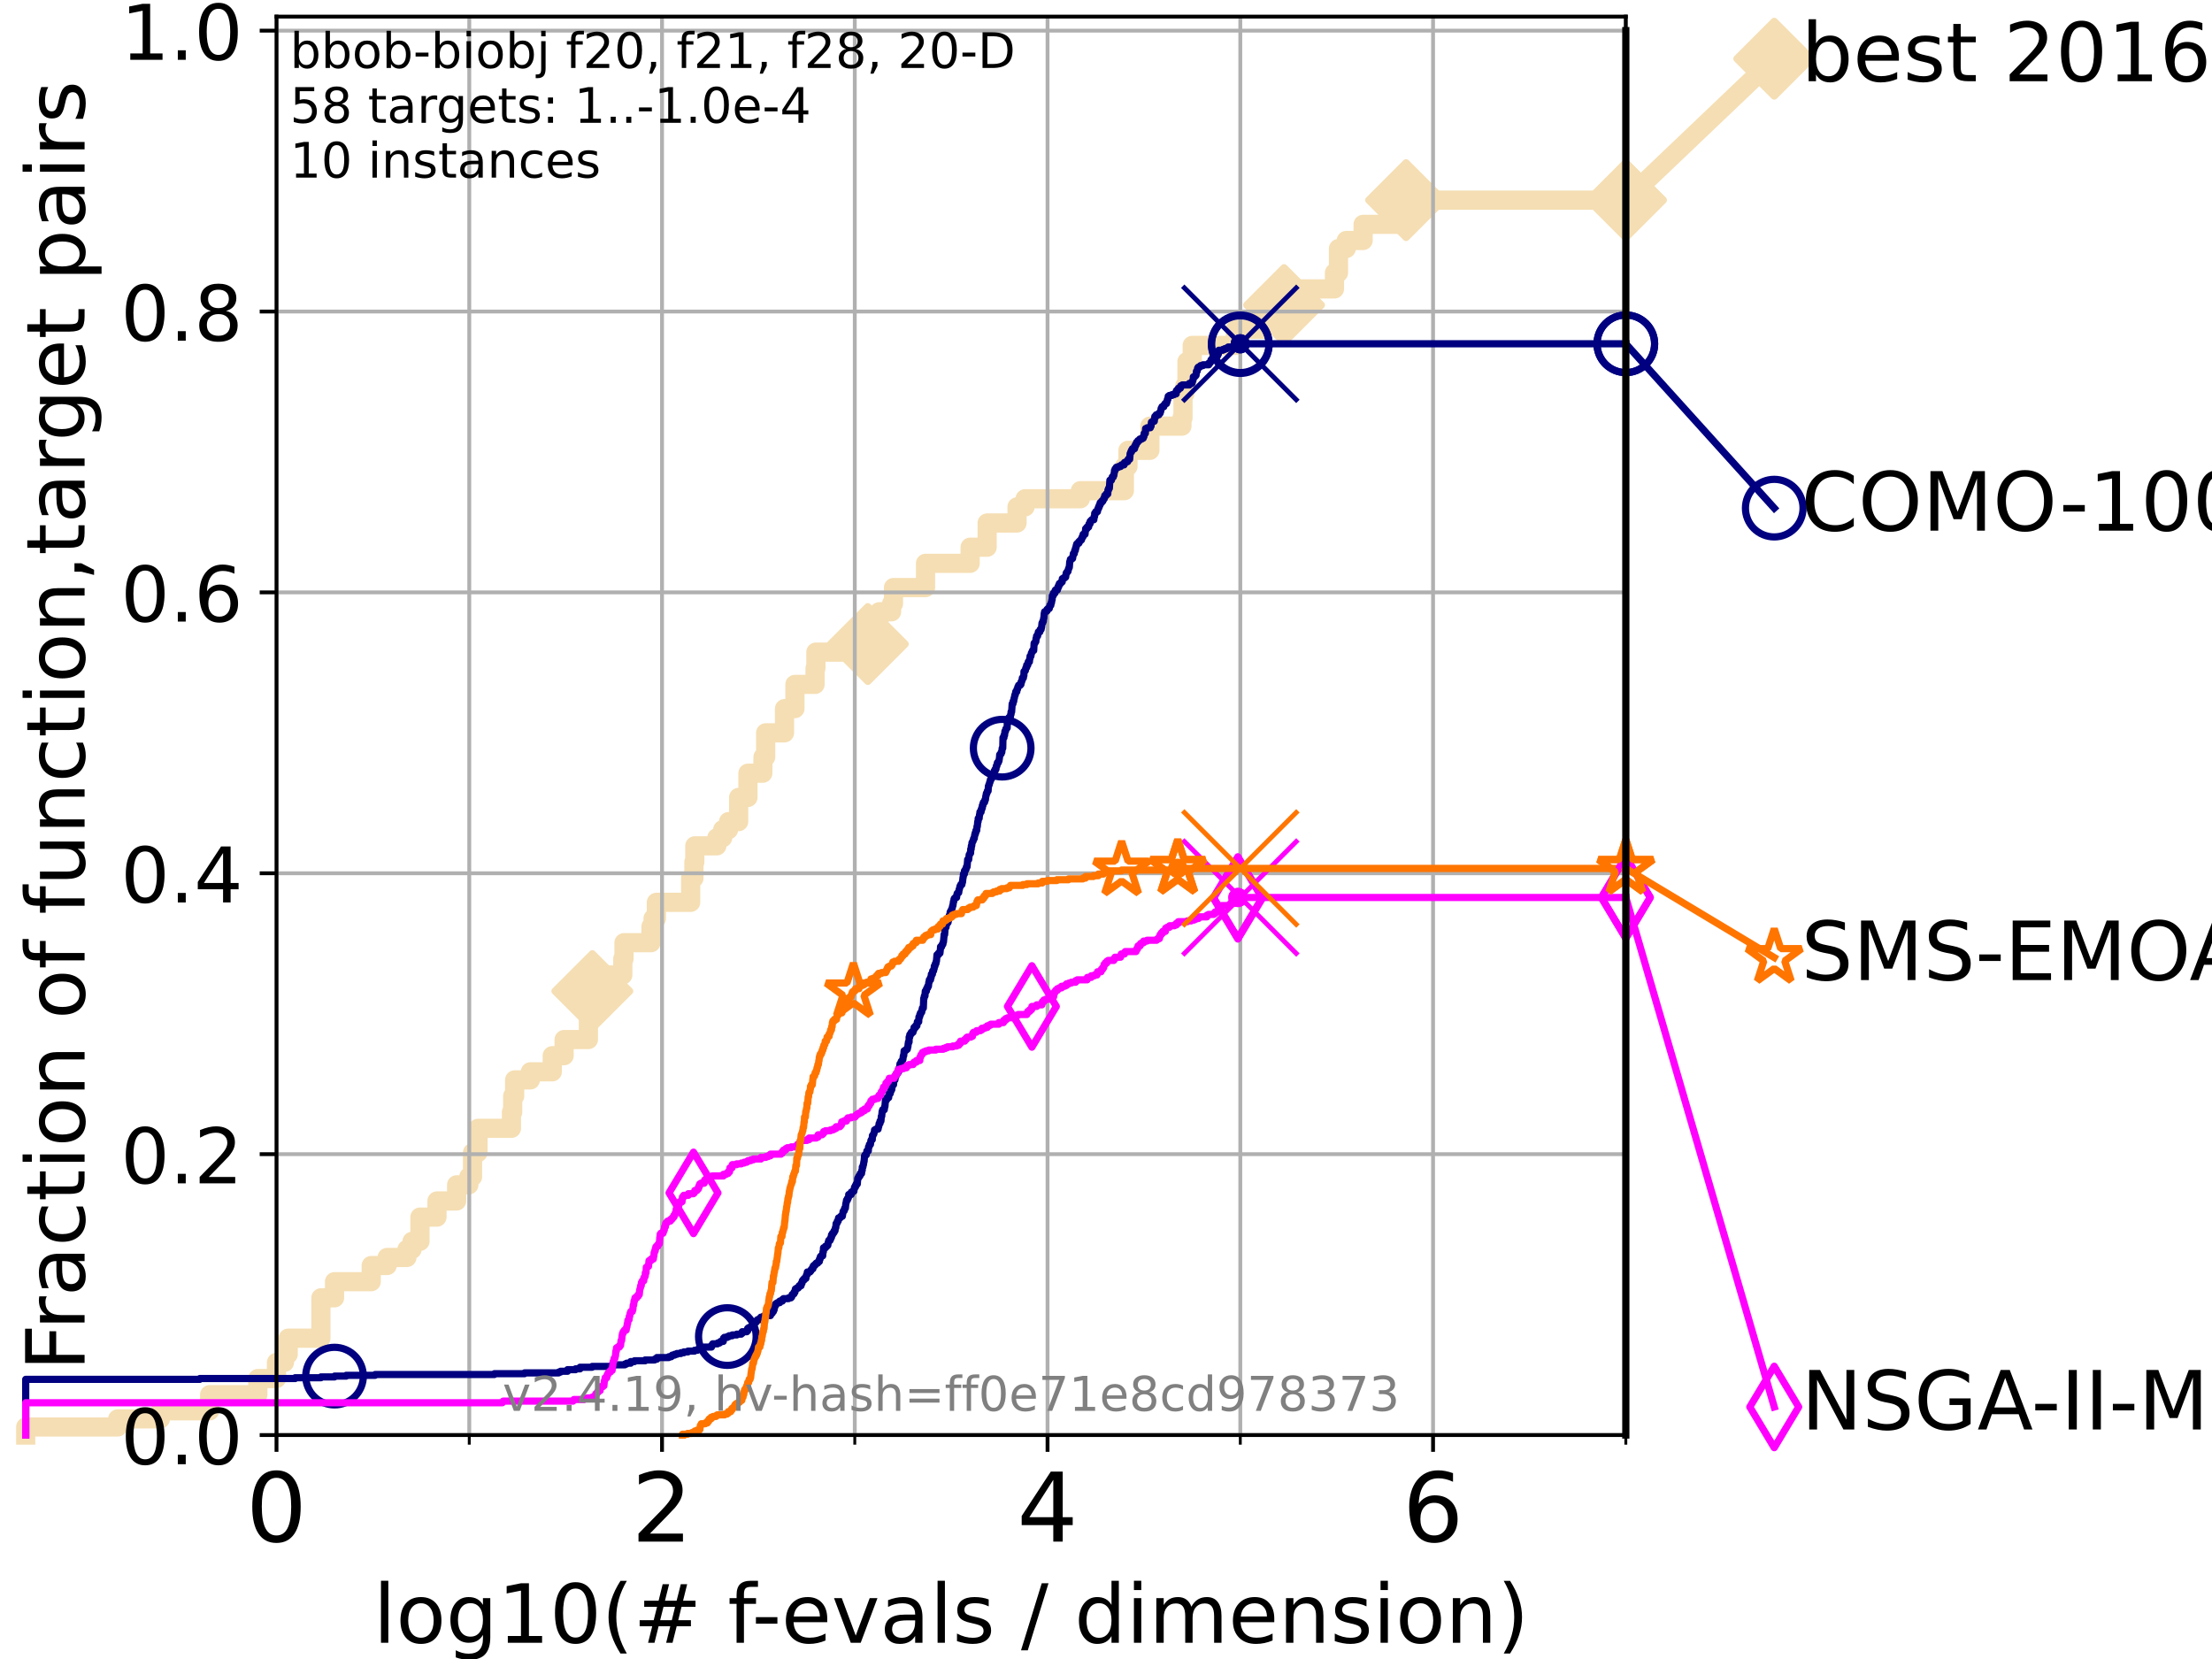 <?xml version="1.0" encoding="utf-8" standalone="no"?>
<!DOCTYPE svg PUBLIC "-//W3C//DTD SVG 1.1//EN"
  "http://www.w3.org/Graphics/SVG/1.1/DTD/svg11.dtd">
<!-- Created with matplotlib (https://matplotlib.org/) -->
<svg height="345.6pt" version="1.1" viewBox="0 0 460.8 345.6" width="460.8pt" xmlns="http://www.w3.org/2000/svg" xmlns:xlink="http://www.w3.org/1999/xlink">
 <defs>
  <style type="text/css">*{stroke-linecap:butt;stroke-linejoin:round;}</style>
 </defs>
 <g id="figure_1">
  <g id="patch_1">
   <path d="M 0 345.6 
L 460.8 345.6 
L 460.8 0 
L 0 0 
z
" style="fill:#ffffff;"/>
  </g>
  <g id="axes_1">
   <g id="patch_2">
    <path d="M 57.6 298.944 
L 338.688 298.944 
L 338.688 3.456 
L 57.6 3.456 
z
" style="fill:#ffffff;"/>
   </g>
   <g id="line2d_1">
    <path d="M 5.357 298.944 
L 5.357 297.263 
L 24.516 297.263 
L 24.516 295.581 
L 33.424 295.581 
L 33.424 293.9 
L 43.675 293.9 
L 43.675 290.537 
L 53.709 290.537 
L 53.709 287.174 
L 57.6 287.174 
L 57.6 283.811 
L 59.262 283.811 
L 59.262 282.13 
L 60.037 282.13 
L 60.037 278.767 
L 66.854 278.767 
L 66.854 270.36 
L 69.688 270.36 
L 69.688 266.998 
L 77.331 266.998 
L 77.331 263.635 
L 80.65 263.635 
L 80.65 261.953 
L 84.773 261.953 
L 84.773 260.272 
L 85.841 260.272 
L 85.841 258.591 
L 87.487 258.591 
L 87.487 253.546 
L 91.03 253.546 
L 91.03 250.184 
L 95.125 250.184 
L 95.125 246.821 
L 97.668 246.821 
L 97.668 245.139 
L 98.439 245.139 
L 98.439 240.095 
L 99.575 240.095 
L 99.575 235.051 
L 106.541 235.051 
L 106.541 231.688 
L 106.803 231.688 
L 106.803 228.325 
L 107.213 228.325 
L 107.213 224.963 
L 110.485 224.963 
L 110.485 223.281 
L 115.045 223.281 
L 115.045 219.919 
L 117.514 219.919 
L 117.514 216.556 
L 122.573 216.556 
L 122.573 211.512 
L 123.394 211.512 
L 123.394 206.467 
L 126.304 206.467 
L 126.304 203.105 
L 129.742 203.105 
L 129.742 199.742 
L 129.991 199.742 
L 129.991 196.379 
L 135.612 196.379 
L 135.612 193.016 
L 136.044 193.016 
L 136.044 191.335 
L 136.739 191.335 
L 136.739 187.972 
L 143.878 187.972 
L 143.878 182.928 
L 144.558 182.928 
L 144.558 179.565 
L 144.742 179.565 
L 144.742 176.202 
L 149.332 176.202 
L 149.332 174.521 
L 150.544 174.521 
L 150.544 172.84 
L 151.772 172.84 
L 151.772 171.158 
L 153.873 171.158 
L 153.873 166.114 
L 155.814 166.114 
L 155.814 161.07 
L 158.906 161.07 
L 158.953 157.707 
L 159.502 157.707 
L 159.502 152.663 
L 163.431 152.663 
L 163.431 147.619 
L 165.599 147.619 
L 165.599 142.574 
L 169.794 142.574 
L 169.794 139.212 
L 169.963 139.212 
L 169.963 135.849 
L 176.817 135.849 
L 176.817 134.167 
L 180.786 134.167 
L 180.786 129.123 
L 183.159 129.123 
L 183.159 127.442 
L 185.731 127.442 
L 185.731 125.761 
L 186.128 125.761 
L 186.128 122.398 
L 192.806 122.398 
L 192.806 117.354 
L 202.099 117.354 
L 202.099 113.991 
L 205.64 113.991 
L 205.64 108.947 
L 211.867 108.947 
L 211.867 105.584 
L 213.542 105.584 
L 213.542 103.902 
L 225.064 103.902 
L 225.064 102.221 
L 234.224 102.221 
L 234.224 97.177 
L 234.972 97.177 
L 234.972 93.814 
L 239.544 93.814 
L 239.544 88.77 
L 246.218 88.77 
L 246.218 87.088 
L 246.437 87.088 
L 246.437 82.044 
L 246.814 82.044 
L 246.814 80.363 
L 247.268 80.363 
L 247.268 75.319 
L 248.362 75.319 
L 248.362 71.956 
L 257.332 71.956 
L 257.332 68.593 
L 263.263 68.593 
L 263.263 65.23 
L 264.401 65.23 
L 264.401 63.549 
L 267.497 63.549 
L 267.497 60.186 
L 277.992 60.186 
L 277.992 56.823 
L 278.833 56.823 
L 278.833 51.779 
L 280.448 51.779 
L 280.448 50.098 
L 283.962 50.098 
L 283.962 46.735 
L 292.912 46.735 
L 292.912 41.691 
L 338.688 41.691 
L 338.688 41.691 
" style="fill:none;stroke:#f5deb3;stroke-linecap:square;stroke-width:4;"/>
   </g>
   <g id="line2d_2">
    <defs>
     <path d="M 0 7.778 
L 7.778 0 
L 0 -7.778 
L -7.778 0 
z
" id="m1732c61aea" style="stroke:#f5deb3;stroke-linejoin:miter;stroke-width:1.5;"/>
    </defs>
    <g>
     <use style="fill:#f5deb3;stroke:#f5deb3;stroke-linejoin:miter;stroke-width:1.5;" x="123.394" xlink:href="#m1732c61aea" y="206.467"/>
     <use style="fill:#f5deb3;stroke:#f5deb3;stroke-linejoin:miter;stroke-width:1.5;" x="180.786" xlink:href="#m1732c61aea" y="134.167"/>
     <use style="fill:#f5deb3;stroke:#f5deb3;stroke-linejoin:miter;stroke-width:1.5;" x="267.497" xlink:href="#m1732c61aea" y="63.549"/>
     <use style="fill:#f5deb3;stroke:#f5deb3;stroke-linejoin:miter;stroke-width:1.5;" x="292.912" xlink:href="#m1732c61aea" y="41.691"/>
     <use style="fill:#f5deb3;stroke:#f5deb3;stroke-linejoin:miter;stroke-width:1.5;" x="338.688" xlink:href="#m1732c61aea" y="41.691"/>
    </g>
   </g>
   <g id="line2d_3">
    <path style="fill:none;stroke:#f5deb3;stroke-linecap:square;stroke-width:4;"/>
    <g/>
   </g>
   <g id="line2d_4">
    <path d="M 338.688 41.691 
L 369.608 12.233 
" style="fill:none;stroke:#f5deb3;stroke-linecap:square;stroke-width:4;"/>
    <g>
     <use style="fill:#f5deb3;stroke:#f5deb3;stroke-linejoin:miter;stroke-width:1.5;" x="338.688" xlink:href="#m1732c61aea" y="41.691"/>
     <use style="fill:#f5deb3;stroke:#f5deb3;stroke-linejoin:miter;stroke-width:1.5;" x="369.608" xlink:href="#m1732c61aea" y="12.233"/>
    </g>
   </g>
   <g id="matplotlib.axis_1">
    <g id="xtick_1">
     <g id="line2d_5">
      <path clip-path="url(#pddb219204d)" d="M 57.6 298.944 
L 57.6 3.456 
" style="fill:none;stroke:#b0b0b0;stroke-linecap:square;stroke-width:0.8;"/>
     </g>
     <g id="line2d_6">
      <defs>
       <path d="M 0 0 
L 0 3.5 
" id="mcd8e0c78a0" style="stroke:#000000;stroke-width:0.8;"/>
      </defs>
      <g>
       <use style="stroke:#000000;stroke-width:0.8;" x="57.6" xlink:href="#mcd8e0c78a0" y="298.944"/>
      </g>
     </g>
     <g id="text_1">
      <!-- 0 -->
      <g transform="translate(51.237 321.141)scale(0.2 -0.2)">
       <defs>
        <path d="M 31.781 66.406 
Q 24.172 66.406 20.328 58.906 
Q 16.5 51.422 16.5 36.375 
Q 16.5 21.391 20.328 13.891 
Q 24.172 6.391 31.781 6.391 
Q 39.453 6.391 43.281 13.891 
Q 47.125 21.391 47.125 36.375 
Q 47.125 51.422 43.281 58.906 
Q 39.453 66.406 31.781 66.406 
z
M 31.781 74.219 
Q 44.047 74.219 50.516 64.516 
Q 56.984 54.828 56.984 36.375 
Q 56.984 17.969 50.516 8.266 
Q 44.047 -1.422 31.781 -1.422 
Q 19.531 -1.422 13.062 8.266 
Q 6.594 17.969 6.594 36.375 
Q 6.594 54.828 13.062 64.516 
Q 19.531 74.219 31.781 74.219 
z
" id="DejaVuSans-48"/>
       </defs>
       <use xlink:href="#DejaVuSans-48"/>
      </g>
     </g>
    </g>
    <g id="xtick_2">
     <g id="line2d_7">
      <path clip-path="url(#pddb219204d)" d="M 137.911 298.944 
L 137.911 3.456 
" style="fill:none;stroke:#b0b0b0;stroke-linecap:square;stroke-width:0.8;"/>
     </g>
     <g id="line2d_8">
      <g>
       <use style="stroke:#000000;stroke-width:0.8;" x="137.911" xlink:href="#mcd8e0c78a0" y="298.944"/>
      </g>
     </g>
     <g id="text_2">
      <!-- 2 -->
      <g transform="translate(131.548 321.141)scale(0.2 -0.2)">
       <defs>
        <path d="M 19.188 8.297 
L 53.609 8.297 
L 53.609 0 
L 7.328 0 
L 7.328 8.297 
Q 12.938 14.109 22.625 23.891 
Q 32.328 33.688 34.812 36.531 
Q 39.547 41.844 41.422 45.531 
Q 43.312 49.219 43.312 52.781 
Q 43.312 58.594 39.234 62.25 
Q 35.156 65.922 28.609 65.922 
Q 23.969 65.922 18.812 64.312 
Q 13.672 62.703 7.812 59.422 
L 7.812 69.391 
Q 13.766 71.781 18.938 73 
Q 24.125 74.219 28.422 74.219 
Q 39.75 74.219 46.484 68.547 
Q 53.219 62.891 53.219 53.422 
Q 53.219 48.922 51.531 44.891 
Q 49.859 40.875 45.406 35.406 
Q 44.188 33.984 37.641 27.219 
Q 31.109 20.453 19.188 8.297 
z
" id="DejaVuSans-50"/>
       </defs>
       <use xlink:href="#DejaVuSans-50"/>
      </g>
     </g>
    </g>
    <g id="xtick_3">
     <g id="line2d_9">
      <path clip-path="url(#pddb219204d)" d="M 218.222 298.944 
L 218.222 3.456 
" style="fill:none;stroke:#b0b0b0;stroke-linecap:square;stroke-width:0.8;"/>
     </g>
     <g id="line2d_10">
      <g>
       <use style="stroke:#000000;stroke-width:0.8;" x="218.222" xlink:href="#mcd8e0c78a0" y="298.944"/>
      </g>
     </g>
     <g id="text_3">
      <!-- 4 -->
      <g transform="translate(211.859 321.141)scale(0.2 -0.2)">
       <defs>
        <path d="M 37.797 64.312 
L 12.891 25.391 
L 37.797 25.391 
z
M 35.203 72.906 
L 47.609 72.906 
L 47.609 25.391 
L 58.016 25.391 
L 58.016 17.188 
L 47.609 17.188 
L 47.609 0 
L 37.797 0 
L 37.797 17.188 
L 4.891 17.188 
L 4.891 26.703 
z
" id="DejaVuSans-52"/>
       </defs>
       <use xlink:href="#DejaVuSans-52"/>
      </g>
     </g>
    </g>
    <g id="xtick_4">
     <g id="line2d_11">
      <path clip-path="url(#pddb219204d)" d="M 298.533 298.944 
L 298.533 3.456 
" style="fill:none;stroke:#b0b0b0;stroke-linecap:square;stroke-width:0.8;"/>
     </g>
     <g id="line2d_12">
      <g>
       <use style="stroke:#000000;stroke-width:0.8;" x="298.533" xlink:href="#mcd8e0c78a0" y="298.944"/>
      </g>
     </g>
     <g id="text_4">
      <!-- 6 -->
      <g transform="translate(292.17 321.141)scale(0.2 -0.2)">
       <defs>
        <path d="M 33.016 40.375 
Q 26.375 40.375 22.484 35.828 
Q 18.609 31.297 18.609 23.391 
Q 18.609 15.531 22.484 10.953 
Q 26.375 6.391 33.016 6.391 
Q 39.656 6.391 43.531 10.953 
Q 47.406 15.531 47.406 23.391 
Q 47.406 31.297 43.531 35.828 
Q 39.656 40.375 33.016 40.375 
z
M 52.594 71.297 
L 52.594 62.312 
Q 48.875 64.062 45.094 64.984 
Q 41.312 65.922 37.594 65.922 
Q 27.828 65.922 22.672 59.328 
Q 17.531 52.734 16.797 39.406 
Q 19.672 43.656 24.016 45.922 
Q 28.375 48.188 33.594 48.188 
Q 44.578 48.188 50.953 41.516 
Q 57.328 34.859 57.328 23.391 
Q 57.328 12.156 50.688 5.359 
Q 44.047 -1.422 33.016 -1.422 
Q 20.359 -1.422 13.672 8.266 
Q 6.984 17.969 6.984 36.375 
Q 6.984 53.656 15.188 63.938 
Q 23.391 74.219 37.203 74.219 
Q 40.922 74.219 44.703 73.484 
Q 48.484 72.75 52.594 71.297 
z
" id="DejaVuSans-54"/>
       </defs>
       <use xlink:href="#DejaVuSans-54"/>
      </g>
     </g>
    </g>
    <g id="xtick_5">
     <g id="line2d_13">
      <path clip-path="url(#pddb219204d)" d="M 97.755 298.944 
L 97.755 3.456 
" style="fill:none;stroke:#b0b0b0;stroke-linecap:square;stroke-width:0.8;"/>
     </g>
     <g id="line2d_14">
      <defs>
       <path d="M 0 0 
L 0 2 
" id="m3b58827a7c" style="stroke:#000000;stroke-width:0.6;"/>
      </defs>
      <g>
       <use style="stroke:#000000;stroke-width:0.6;" x="97.755" xlink:href="#m3b58827a7c" y="298.944"/>
      </g>
     </g>
    </g>
    <g id="xtick_6">
     <g id="line2d_15">
      <path clip-path="url(#pddb219204d)" d="M 178.066 298.944 
L 178.066 3.456 
" style="fill:none;stroke:#b0b0b0;stroke-linecap:square;stroke-width:0.8;"/>
     </g>
     <g id="line2d_16">
      <g>
       <use style="stroke:#000000;stroke-width:0.6;" x="178.066" xlink:href="#m3b58827a7c" y="298.944"/>
      </g>
     </g>
    </g>
    <g id="xtick_7">
     <g id="line2d_17">
      <path clip-path="url(#pddb219204d)" d="M 258.377 298.944 
L 258.377 3.456 
" style="fill:none;stroke:#b0b0b0;stroke-linecap:square;stroke-width:0.8;"/>
     </g>
     <g id="line2d_18">
      <g>
       <use style="stroke:#000000;stroke-width:0.6;" x="258.377" xlink:href="#m3b58827a7c" y="298.944"/>
      </g>
     </g>
    </g>
    <g id="xtick_8">
     <g id="line2d_19">
      <path clip-path="url(#pddb219204d)" d="M 338.688 298.944 
L 338.688 3.456 
" style="fill:none;stroke:#b0b0b0;stroke-linecap:square;stroke-width:0.8;"/>
     </g>
     <g id="line2d_20">
      <g>
       <use style="stroke:#000000;stroke-width:0.6;" x="338.688" xlink:href="#m3b58827a7c" y="298.944"/>
      </g>
     </g>
    </g>
    <g id="text_5">
     <!-- log10(# f-evals / dimension) -->
     <g transform="translate(77.764 342.218)scale(0.17 -0.17)">
      <defs>
       <path d="M 9.422 75.984 
L 18.406 75.984 
L 18.406 0 
L 9.422 0 
z
" id="DejaVuSans-108"/>
       <path d="M 30.609 48.391 
Q 23.391 48.391 19.188 42.75 
Q 14.984 37.109 14.984 27.297 
Q 14.984 17.484 19.156 11.844 
Q 23.344 6.203 30.609 6.203 
Q 37.797 6.203 41.984 11.859 
Q 46.188 17.531 46.188 27.297 
Q 46.188 37.016 41.984 42.703 
Q 37.797 48.391 30.609 48.391 
z
M 30.609 56 
Q 42.328 56 49.016 48.375 
Q 55.719 40.766 55.719 27.297 
Q 55.719 13.875 49.016 6.219 
Q 42.328 -1.422 30.609 -1.422 
Q 18.844 -1.422 12.172 6.219 
Q 5.516 13.875 5.516 27.297 
Q 5.516 40.766 12.172 48.375 
Q 18.844 56 30.609 56 
z
" id="DejaVuSans-111"/>
       <path d="M 45.406 27.984 
Q 45.406 37.75 41.375 43.109 
Q 37.359 48.484 30.078 48.484 
Q 22.859 48.484 18.828 43.109 
Q 14.797 37.75 14.797 27.984 
Q 14.797 18.266 18.828 12.891 
Q 22.859 7.516 30.078 7.516 
Q 37.359 7.516 41.375 12.891 
Q 45.406 18.266 45.406 27.984 
z
M 54.391 6.781 
Q 54.391 -7.172 48.188 -13.984 
Q 42 -20.797 29.203 -20.797 
Q 24.469 -20.797 20.266 -20.094 
Q 16.062 -19.391 12.109 -17.922 
L 12.109 -9.188 
Q 16.062 -11.328 19.922 -12.344 
Q 23.781 -13.375 27.781 -13.375 
Q 36.625 -13.375 41.016 -8.766 
Q 45.406 -4.156 45.406 5.172 
L 45.406 9.625 
Q 42.625 4.781 38.281 2.391 
Q 33.938 0 27.875 0 
Q 17.828 0 11.672 7.656 
Q 5.516 15.328 5.516 27.984 
Q 5.516 40.672 11.672 48.328 
Q 17.828 56 27.875 56 
Q 33.938 56 38.281 53.609 
Q 42.625 51.219 45.406 46.391 
L 45.406 54.688 
L 54.391 54.688 
z
" id="DejaVuSans-103"/>
       <path d="M 12.406 8.297 
L 28.516 8.297 
L 28.516 63.922 
L 10.984 60.406 
L 10.984 69.391 
L 28.422 72.906 
L 38.281 72.906 
L 38.281 8.297 
L 54.391 8.297 
L 54.391 0 
L 12.406 0 
z
" id="DejaVuSans-49"/>
       <path d="M 31 75.875 
Q 24.469 64.656 21.281 53.656 
Q 18.109 42.672 18.109 31.391 
Q 18.109 20.125 21.312 9.062 
Q 24.516 -2 31 -13.188 
L 23.188 -13.188 
Q 15.875 -1.703 12.234 9.375 
Q 8.594 20.453 8.594 31.391 
Q 8.594 42.281 12.203 53.312 
Q 15.828 64.359 23.188 75.875 
z
" id="DejaVuSans-40"/>
       <path d="M 51.125 44 
L 36.922 44 
L 32.812 27.688 
L 47.125 27.688 
z
M 43.797 71.781 
L 38.719 51.516 
L 52.984 51.516 
L 58.109 71.781 
L 65.922 71.781 
L 60.891 51.516 
L 76.125 51.516 
L 76.125 44 
L 58.984 44 
L 54.984 27.688 
L 70.516 27.688 
L 70.516 20.219 
L 53.078 20.219 
L 48 0 
L 40.188 0 
L 45.219 20.219 
L 30.906 20.219 
L 25.875 0 
L 18.016 0 
L 23.094 20.219 
L 7.719 20.219 
L 7.719 27.688 
L 24.906 27.688 
L 29 44 
L 13.281 44 
L 13.281 51.516 
L 30.906 51.516 
L 35.891 71.781 
z
" id="DejaVuSans-35"/>
       <path id="DejaVuSans-32"/>
       <path d="M 37.109 75.984 
L 37.109 68.5 
L 28.516 68.5 
Q 23.688 68.5 21.797 66.547 
Q 19.922 64.594 19.922 59.516 
L 19.922 54.688 
L 34.719 54.688 
L 34.719 47.703 
L 19.922 47.703 
L 19.922 0 
L 10.891 0 
L 10.891 47.703 
L 2.297 47.703 
L 2.297 54.688 
L 10.891 54.688 
L 10.891 58.5 
Q 10.891 67.625 15.141 71.797 
Q 19.391 75.984 28.609 75.984 
z
" id="DejaVuSans-102"/>
       <path d="M 4.891 31.391 
L 31.203 31.391 
L 31.203 23.391 
L 4.891 23.391 
z
" id="DejaVuSans-45"/>
       <path d="M 56.203 29.594 
L 56.203 25.203 
L 14.891 25.203 
Q 15.484 15.922 20.484 11.062 
Q 25.484 6.203 34.422 6.203 
Q 39.594 6.203 44.453 7.469 
Q 49.312 8.734 54.109 11.281 
L 54.109 2.781 
Q 49.266 0.734 44.188 -0.344 
Q 39.109 -1.422 33.891 -1.422 
Q 20.797 -1.422 13.156 6.188 
Q 5.516 13.812 5.516 26.812 
Q 5.516 40.234 12.766 48.109 
Q 20.016 56 32.328 56 
Q 43.359 56 49.781 48.891 
Q 56.203 41.797 56.203 29.594 
z
M 47.219 32.234 
Q 47.125 39.594 43.094 43.984 
Q 39.062 48.391 32.422 48.391 
Q 24.906 48.391 20.391 44.141 
Q 15.875 39.891 15.188 32.172 
z
" id="DejaVuSans-101"/>
       <path d="M 2.984 54.688 
L 12.5 54.688 
L 29.594 8.797 
L 46.688 54.688 
L 56.203 54.688 
L 35.688 0 
L 23.484 0 
z
" id="DejaVuSans-118"/>
       <path d="M 34.281 27.484 
Q 23.391 27.484 19.188 25 
Q 14.984 22.516 14.984 16.5 
Q 14.984 11.719 18.141 8.906 
Q 21.297 6.109 26.703 6.109 
Q 34.188 6.109 38.703 11.406 
Q 43.219 16.703 43.219 25.484 
L 43.219 27.484 
z
M 52.203 31.203 
L 52.203 0 
L 43.219 0 
L 43.219 8.297 
Q 40.141 3.328 35.547 0.953 
Q 30.953 -1.422 24.312 -1.422 
Q 15.922 -1.422 10.953 3.297 
Q 6 8.016 6 15.922 
Q 6 25.141 12.172 29.828 
Q 18.359 34.516 30.609 34.516 
L 43.219 34.516 
L 43.219 35.406 
Q 43.219 41.609 39.141 45 
Q 35.062 48.391 27.688 48.391 
Q 23 48.391 18.547 47.266 
Q 14.109 46.141 10.016 43.891 
L 10.016 52.203 
Q 14.938 54.109 19.578 55.047 
Q 24.219 56 28.609 56 
Q 40.484 56 46.344 49.844 
Q 52.203 43.703 52.203 31.203 
z
" id="DejaVuSans-97"/>
       <path d="M 44.281 53.078 
L 44.281 44.578 
Q 40.484 46.531 36.375 47.5 
Q 32.281 48.484 27.875 48.484 
Q 21.188 48.484 17.844 46.438 
Q 14.5 44.391 14.5 40.281 
Q 14.5 37.156 16.891 35.375 
Q 19.281 33.594 26.516 31.984 
L 29.594 31.297 
Q 39.156 29.25 43.188 25.516 
Q 47.219 21.781 47.219 15.094 
Q 47.219 7.469 41.188 3.016 
Q 35.156 -1.422 24.609 -1.422 
Q 20.219 -1.422 15.453 -0.562 
Q 10.688 0.297 5.422 2 
L 5.422 11.281 
Q 10.406 8.688 15.234 7.391 
Q 20.062 6.109 24.812 6.109 
Q 31.156 6.109 34.562 8.281 
Q 37.984 10.453 37.984 14.406 
Q 37.984 18.062 35.516 20.016 
Q 33.062 21.969 24.703 23.781 
L 21.578 24.516 
Q 13.234 26.266 9.516 29.906 
Q 5.812 33.547 5.812 39.891 
Q 5.812 47.609 11.281 51.797 
Q 16.75 56 26.812 56 
Q 31.781 56 36.172 55.266 
Q 40.578 54.547 44.281 53.078 
z
" id="DejaVuSans-115"/>
       <path d="M 25.391 72.906 
L 33.688 72.906 
L 8.297 -9.281 
L 0 -9.281 
z
" id="DejaVuSans-47"/>
       <path d="M 45.406 46.391 
L 45.406 75.984 
L 54.391 75.984 
L 54.391 0 
L 45.406 0 
L 45.406 8.203 
Q 42.578 3.328 38.25 0.953 
Q 33.938 -1.422 27.875 -1.422 
Q 17.969 -1.422 11.734 6.484 
Q 5.516 14.406 5.516 27.297 
Q 5.516 40.188 11.734 48.094 
Q 17.969 56 27.875 56 
Q 33.938 56 38.25 53.625 
Q 42.578 51.266 45.406 46.391 
z
M 14.797 27.297 
Q 14.797 17.391 18.875 11.75 
Q 22.953 6.109 30.078 6.109 
Q 37.203 6.109 41.297 11.75 
Q 45.406 17.391 45.406 27.297 
Q 45.406 37.203 41.297 42.844 
Q 37.203 48.484 30.078 48.484 
Q 22.953 48.484 18.875 42.844 
Q 14.797 37.203 14.797 27.297 
z
" id="DejaVuSans-100"/>
       <path d="M 9.422 54.688 
L 18.406 54.688 
L 18.406 0 
L 9.422 0 
z
M 9.422 75.984 
L 18.406 75.984 
L 18.406 64.594 
L 9.422 64.594 
z
" id="DejaVuSans-105"/>
       <path d="M 52 44.188 
Q 55.375 50.25 60.062 53.125 
Q 64.75 56 71.094 56 
Q 79.641 56 84.281 50.016 
Q 88.922 44.047 88.922 33.016 
L 88.922 0 
L 79.891 0 
L 79.891 32.719 
Q 79.891 40.578 77.094 44.375 
Q 74.312 48.188 68.609 48.188 
Q 61.625 48.188 57.562 43.547 
Q 53.516 38.922 53.516 30.906 
L 53.516 0 
L 44.484 0 
L 44.484 32.719 
Q 44.484 40.625 41.703 44.406 
Q 38.922 48.188 33.109 48.188 
Q 26.219 48.188 22.156 43.531 
Q 18.109 38.875 18.109 30.906 
L 18.109 0 
L 9.078 0 
L 9.078 54.688 
L 18.109 54.688 
L 18.109 46.188 
Q 21.188 51.219 25.484 53.609 
Q 29.781 56 35.688 56 
Q 41.656 56 45.828 52.969 
Q 50 49.953 52 44.188 
z
" id="DejaVuSans-109"/>
       <path d="M 54.891 33.016 
L 54.891 0 
L 45.906 0 
L 45.906 32.719 
Q 45.906 40.484 42.875 44.328 
Q 39.844 48.188 33.797 48.188 
Q 26.516 48.188 22.312 43.547 
Q 18.109 38.922 18.109 30.906 
L 18.109 0 
L 9.078 0 
L 9.078 54.688 
L 18.109 54.688 
L 18.109 46.188 
Q 21.344 51.125 25.703 53.562 
Q 30.078 56 35.797 56 
Q 45.219 56 50.047 50.172 
Q 54.891 44.344 54.891 33.016 
z
" id="DejaVuSans-110"/>
       <path d="M 8.016 75.875 
L 15.828 75.875 
Q 23.141 64.359 26.781 53.312 
Q 30.422 42.281 30.422 31.391 
Q 30.422 20.453 26.781 9.375 
Q 23.141 -1.703 15.828 -13.188 
L 8.016 -13.188 
Q 14.5 -2 17.703 9.062 
Q 20.906 20.125 20.906 31.391 
Q 20.906 42.672 17.703 53.656 
Q 14.5 64.656 8.016 75.875 
z
" id="DejaVuSans-41"/>
      </defs>
      <use xlink:href="#DejaVuSans-108"/>
      <use x="27.783" xlink:href="#DejaVuSans-111"/>
      <use x="88.965" xlink:href="#DejaVuSans-103"/>
      <use x="152.441" xlink:href="#DejaVuSans-49"/>
      <use x="216.064" xlink:href="#DejaVuSans-48"/>
      <use x="279.688" xlink:href="#DejaVuSans-40"/>
      <use x="318.701" xlink:href="#DejaVuSans-35"/>
      <use x="402.49" xlink:href="#DejaVuSans-32"/>
      <use x="434.277" xlink:href="#DejaVuSans-102"/>
      <use x="463.982" xlink:href="#DejaVuSans-45"/>
      <use x="500.066" xlink:href="#DejaVuSans-101"/>
      <use x="561.59" xlink:href="#DejaVuSans-118"/>
      <use x="620.77" xlink:href="#DejaVuSans-97"/>
      <use x="682.049" xlink:href="#DejaVuSans-108"/>
      <use x="709.832" xlink:href="#DejaVuSans-115"/>
      <use x="761.932" xlink:href="#DejaVuSans-32"/>
      <use x="793.719" xlink:href="#DejaVuSans-47"/>
      <use x="827.41" xlink:href="#DejaVuSans-32"/>
      <use x="859.197" xlink:href="#DejaVuSans-100"/>
      <use x="922.674" xlink:href="#DejaVuSans-105"/>
      <use x="950.457" xlink:href="#DejaVuSans-109"/>
      <use x="1047.869" xlink:href="#DejaVuSans-101"/>
      <use x="1109.393" xlink:href="#DejaVuSans-110"/>
      <use x="1172.771" xlink:href="#DejaVuSans-115"/>
      <use x="1224.871" xlink:href="#DejaVuSans-105"/>
      <use x="1252.654" xlink:href="#DejaVuSans-111"/>
      <use x="1313.836" xlink:href="#DejaVuSans-110"/>
      <use x="1377.215" xlink:href="#DejaVuSans-41"/>
     </g>
    </g>
   </g>
   <g id="matplotlib.axis_2">
    <g id="ytick_1">
     <g id="line2d_21">
      <path clip-path="url(#pddb219204d)" d="M 57.6 298.944 
L 338.688 298.944 
" style="fill:none;stroke:#b0b0b0;stroke-linecap:square;stroke-width:0.8;"/>
     </g>
     <g id="line2d_22">
      <defs>
       <path d="M 0 0 
L -3.5 0 
" id="m3632506b72" style="stroke:#000000;stroke-width:0.8;"/>
      </defs>
      <g>
       <use style="stroke:#000000;stroke-width:0.8;" x="57.6" xlink:href="#m3632506b72" y="298.944"/>
      </g>
     </g>
     <g id="text_6">
      <!-- 0.0 -->
      <g transform="translate(25.155 305.023)scale(0.16 -0.16)">
       <defs>
        <path d="M 10.688 12.406 
L 21 12.406 
L 21 0 
L 10.688 0 
z
" id="DejaVuSans-46"/>
       </defs>
       <use xlink:href="#DejaVuSans-48"/>
       <use x="63.623" xlink:href="#DejaVuSans-46"/>
       <use x="95.41" xlink:href="#DejaVuSans-48"/>
      </g>
     </g>
    </g>
    <g id="ytick_2">
     <g id="line2d_23">
      <path clip-path="url(#pddb219204d)" d="M 57.6 240.432 
L 338.688 240.432 
" style="fill:none;stroke:#b0b0b0;stroke-linecap:square;stroke-width:0.8;"/>
     </g>
     <g id="line2d_24">
      <g>
       <use style="stroke:#000000;stroke-width:0.8;" x="57.6" xlink:href="#m3632506b72" y="240.432"/>
      </g>
     </g>
     <g id="text_7">
      <!-- 0.2 -->
      <g transform="translate(25.155 246.51)scale(0.16 -0.16)">
       <use xlink:href="#DejaVuSans-48"/>
       <use x="63.623" xlink:href="#DejaVuSans-46"/>
       <use x="95.41" xlink:href="#DejaVuSans-50"/>
      </g>
     </g>
    </g>
    <g id="ytick_3">
     <g id="line2d_25">
      <path clip-path="url(#pddb219204d)" d="M 57.6 181.919 
L 338.688 181.919 
" style="fill:none;stroke:#b0b0b0;stroke-linecap:square;stroke-width:0.8;"/>
     </g>
     <g id="line2d_26">
      <g>
       <use style="stroke:#000000;stroke-width:0.8;" x="57.6" xlink:href="#m3632506b72" y="181.919"/>
      </g>
     </g>
     <g id="text_8">
      <!-- 0.4 -->
      <g transform="translate(25.155 187.998)scale(0.16 -0.16)">
       <use xlink:href="#DejaVuSans-48"/>
       <use x="63.623" xlink:href="#DejaVuSans-46"/>
       <use x="95.41" xlink:href="#DejaVuSans-52"/>
      </g>
     </g>
    </g>
    <g id="ytick_4">
     <g id="line2d_27">
      <path clip-path="url(#pddb219204d)" d="M 57.6 123.407 
L 338.688 123.407 
" style="fill:none;stroke:#b0b0b0;stroke-linecap:square;stroke-width:0.8;"/>
     </g>
     <g id="line2d_28">
      <g>
       <use style="stroke:#000000;stroke-width:0.8;" x="57.6" xlink:href="#m3632506b72" y="123.407"/>
      </g>
     </g>
     <g id="text_9">
      <!-- 0.6 -->
      <g transform="translate(25.155 129.485)scale(0.16 -0.16)">
       <use xlink:href="#DejaVuSans-48"/>
       <use x="63.623" xlink:href="#DejaVuSans-46"/>
       <use x="95.41" xlink:href="#DejaVuSans-54"/>
      </g>
     </g>
    </g>
    <g id="ytick_5">
     <g id="line2d_29">
      <path clip-path="url(#pddb219204d)" d="M 57.6 64.894 
L 338.688 64.894 
" style="fill:none;stroke:#b0b0b0;stroke-linecap:square;stroke-width:0.8;"/>
     </g>
     <g id="line2d_30">
      <g>
       <use style="stroke:#000000;stroke-width:0.8;" x="57.6" xlink:href="#m3632506b72" y="64.894"/>
      </g>
     </g>
     <g id="text_10">
      <!-- 0.8 -->
      <g transform="translate(25.155 70.973)scale(0.16 -0.16)">
       <defs>
        <path d="M 31.781 34.625 
Q 24.75 34.625 20.719 30.859 
Q 16.703 27.094 16.703 20.516 
Q 16.703 13.922 20.719 10.156 
Q 24.75 6.391 31.781 6.391 
Q 38.812 6.391 42.859 10.172 
Q 46.922 13.969 46.922 20.516 
Q 46.922 27.094 42.891 30.859 
Q 38.875 34.625 31.781 34.625 
z
M 21.922 38.812 
Q 15.578 40.375 12.031 44.719 
Q 8.5 49.078 8.5 55.328 
Q 8.5 64.062 14.719 69.141 
Q 20.953 74.219 31.781 74.219 
Q 42.672 74.219 48.875 69.141 
Q 55.078 64.062 55.078 55.328 
Q 55.078 49.078 51.531 44.719 
Q 48 40.375 41.703 38.812 
Q 48.828 37.156 52.797 32.312 
Q 56.781 27.484 56.781 20.516 
Q 56.781 9.906 50.312 4.234 
Q 43.844 -1.422 31.781 -1.422 
Q 19.734 -1.422 13.25 4.234 
Q 6.781 9.906 6.781 20.516 
Q 6.781 27.484 10.781 32.312 
Q 14.797 37.156 21.922 38.812 
z
M 18.312 54.391 
Q 18.312 48.734 21.844 45.562 
Q 25.391 42.391 31.781 42.391 
Q 38.141 42.391 41.719 45.562 
Q 45.312 48.734 45.312 54.391 
Q 45.312 60.062 41.719 63.234 
Q 38.141 66.406 31.781 66.406 
Q 25.391 66.406 21.844 63.234 
Q 18.312 60.062 18.312 54.391 
z
" id="DejaVuSans-56"/>
       </defs>
       <use xlink:href="#DejaVuSans-48"/>
       <use x="63.623" xlink:href="#DejaVuSans-46"/>
       <use x="95.41" xlink:href="#DejaVuSans-56"/>
      </g>
     </g>
    </g>
    <g id="ytick_6">
     <g id="line2d_31">
      <path clip-path="url(#pddb219204d)" d="M 57.6 6.382 
L 338.688 6.382 
" style="fill:none;stroke:#b0b0b0;stroke-linecap:square;stroke-width:0.8;"/>
     </g>
     <g id="line2d_32">
      <g>
       <use style="stroke:#000000;stroke-width:0.8;" x="57.6" xlink:href="#m3632506b72" y="6.382"/>
      </g>
     </g>
     <g id="text_11">
      <!-- 1.0 -->
      <g transform="translate(25.155 12.46)scale(0.16 -0.16)">
       <use xlink:href="#DejaVuSans-49"/>
       <use x="63.623" xlink:href="#DejaVuSans-46"/>
       <use x="95.41" xlink:href="#DejaVuSans-48"/>
      </g>
     </g>
    </g>
    <g id="text_12">
     <!-- Fraction of function,target pairs -->
     <g transform="translate(17.62 285.585)rotate(-90)scale(0.17 -0.17)">
      <defs>
       <path d="M 9.812 72.906 
L 51.703 72.906 
L 51.703 64.594 
L 19.672 64.594 
L 19.672 43.109 
L 48.578 43.109 
L 48.578 34.812 
L 19.672 34.812 
L 19.672 0 
L 9.812 0 
z
" id="DejaVuSans-70"/>
       <path d="M 41.109 46.297 
Q 39.594 47.172 37.812 47.578 
Q 36.031 48 33.891 48 
Q 26.266 48 22.188 43.047 
Q 18.109 38.094 18.109 28.812 
L 18.109 0 
L 9.078 0 
L 9.078 54.688 
L 18.109 54.688 
L 18.109 46.188 
Q 20.953 51.172 25.484 53.578 
Q 30.031 56 36.531 56 
Q 37.453 56 38.578 55.875 
Q 39.703 55.766 41.062 55.516 
z
" id="DejaVuSans-114"/>
       <path d="M 48.781 52.594 
L 48.781 44.188 
Q 44.969 46.297 41.141 47.344 
Q 37.312 48.391 33.406 48.391 
Q 24.656 48.391 19.812 42.844 
Q 14.984 37.312 14.984 27.297 
Q 14.984 17.281 19.812 11.734 
Q 24.656 6.203 33.406 6.203 
Q 37.312 6.203 41.141 7.25 
Q 44.969 8.297 48.781 10.406 
L 48.781 2.094 
Q 45.016 0.344 40.984 -0.531 
Q 36.969 -1.422 32.422 -1.422 
Q 20.062 -1.422 12.781 6.344 
Q 5.516 14.109 5.516 27.297 
Q 5.516 40.672 12.859 48.328 
Q 20.219 56 33.016 56 
Q 37.156 56 41.109 55.141 
Q 45.062 54.297 48.781 52.594 
z
" id="DejaVuSans-99"/>
       <path d="M 18.312 70.219 
L 18.312 54.688 
L 36.812 54.688 
L 36.812 47.703 
L 18.312 47.703 
L 18.312 18.016 
Q 18.312 11.328 20.141 9.422 
Q 21.969 7.516 27.594 7.516 
L 36.812 7.516 
L 36.812 0 
L 27.594 0 
Q 17.188 0 13.234 3.875 
Q 9.281 7.766 9.281 18.016 
L 9.281 47.703 
L 2.688 47.703 
L 2.688 54.688 
L 9.281 54.688 
L 9.281 70.219 
z
" id="DejaVuSans-116"/>
       <path d="M 8.5 21.578 
L 8.5 54.688 
L 17.484 54.688 
L 17.484 21.922 
Q 17.484 14.156 20.5 10.266 
Q 23.531 6.391 29.594 6.391 
Q 36.859 6.391 41.078 11.031 
Q 45.312 15.672 45.312 23.688 
L 45.312 54.688 
L 54.297 54.688 
L 54.297 0 
L 45.312 0 
L 45.312 8.406 
Q 42.047 3.422 37.719 1 
Q 33.406 -1.422 27.688 -1.422 
Q 18.266 -1.422 13.375 4.438 
Q 8.5 10.297 8.5 21.578 
z
M 31.109 56 
z
" id="DejaVuSans-117"/>
       <path d="M 11.719 12.406 
L 22.016 12.406 
L 22.016 4 
L 14.016 -11.625 
L 7.719 -11.625 
L 11.719 4 
z
" id="DejaVuSans-44"/>
       <path d="M 18.109 8.203 
L 18.109 -20.797 
L 9.078 -20.797 
L 9.078 54.688 
L 18.109 54.688 
L 18.109 46.391 
Q 20.953 51.266 25.266 53.625 
Q 29.594 56 35.594 56 
Q 45.562 56 51.781 48.094 
Q 58.016 40.188 58.016 27.297 
Q 58.016 14.406 51.781 6.484 
Q 45.562 -1.422 35.594 -1.422 
Q 29.594 -1.422 25.266 0.953 
Q 20.953 3.328 18.109 8.203 
z
M 48.688 27.297 
Q 48.688 37.203 44.609 42.844 
Q 40.531 48.484 33.406 48.484 
Q 26.266 48.484 22.188 42.844 
Q 18.109 37.203 18.109 27.297 
Q 18.109 17.391 22.188 11.75 
Q 26.266 6.109 33.406 6.109 
Q 40.531 6.109 44.609 11.75 
Q 48.688 17.391 48.688 27.297 
z
" id="DejaVuSans-112"/>
      </defs>
      <use xlink:href="#DejaVuSans-70"/>
      <use x="50.27" xlink:href="#DejaVuSans-114"/>
      <use x="91.383" xlink:href="#DejaVuSans-97"/>
      <use x="152.662" xlink:href="#DejaVuSans-99"/>
      <use x="207.643" xlink:href="#DejaVuSans-116"/>
      <use x="246.852" xlink:href="#DejaVuSans-105"/>
      <use x="274.635" xlink:href="#DejaVuSans-111"/>
      <use x="335.816" xlink:href="#DejaVuSans-110"/>
      <use x="399.195" xlink:href="#DejaVuSans-32"/>
      <use x="430.982" xlink:href="#DejaVuSans-111"/>
      <use x="492.164" xlink:href="#DejaVuSans-102"/>
      <use x="527.369" xlink:href="#DejaVuSans-32"/>
      <use x="559.156" xlink:href="#DejaVuSans-102"/>
      <use x="594.361" xlink:href="#DejaVuSans-117"/>
      <use x="657.74" xlink:href="#DejaVuSans-110"/>
      <use x="721.119" xlink:href="#DejaVuSans-99"/>
      <use x="776.1" xlink:href="#DejaVuSans-116"/>
      <use x="815.309" xlink:href="#DejaVuSans-105"/>
      <use x="843.092" xlink:href="#DejaVuSans-111"/>
      <use x="904.273" xlink:href="#DejaVuSans-110"/>
      <use x="967.652" xlink:href="#DejaVuSans-44"/>
      <use x="999.439" xlink:href="#DejaVuSans-116"/>
      <use x="1038.648" xlink:href="#DejaVuSans-97"/>
      <use x="1099.928" xlink:href="#DejaVuSans-114"/>
      <use x="1139.291" xlink:href="#DejaVuSans-103"/>
      <use x="1202.768" xlink:href="#DejaVuSans-101"/>
      <use x="1264.291" xlink:href="#DejaVuSans-116"/>
      <use x="1303.5" xlink:href="#DejaVuSans-32"/>
      <use x="1335.287" xlink:href="#DejaVuSans-112"/>
      <use x="1398.764" xlink:href="#DejaVuSans-97"/>
      <use x="1460.043" xlink:href="#DejaVuSans-105"/>
      <use x="1487.826" xlink:href="#DejaVuSans-114"/>
      <use x="1528.939" xlink:href="#DejaVuSans-115"/>
     </g>
    </g>
   </g>
   <g id="line2d_33">
    <defs>
     <path d="M 0 1.5 
C 0.398 1.5 0.779 1.342 1.061 1.061 
C 1.342 0.779 1.5 0.398 1.5 0 
C 1.5 -0.398 1.342 -0.779 1.061 -1.061 
C 0.779 -1.342 0.398 -1.5 0 -1.5 
C -0.398 -1.5 -0.779 -1.342 -1.061 -1.061 
C -1.342 -0.779 -1.5 -0.398 -1.5 0 
C -1.5 0.398 -1.342 0.779 -1.061 1.061 
C -0.779 1.342 -0.398 1.5 0 1.5 
z
" id="mdf1d1b074c" style="stroke:#f5deb3;"/>
    </defs>
    <g>
     <use style="fill:#f5deb3;stroke:#f5deb3;" x="292.912" xlink:href="#mdf1d1b074c" y="41.691"/>
     <use style="fill:#f5deb3;stroke:#f5deb3;" x="292.912" xlink:href="#mdf1d1b074c" y="41.691"/>
    </g>
   </g>
   <g id="line2d_34">
    <defs>
     <path d="M 0 1.5 
C 0.398 1.5 0.779 1.342 1.061 1.061 
C 1.342 0.779 1.5 0.398 1.5 0 
C 1.5 -0.398 1.342 -0.779 1.061 -1.061 
C 0.779 -1.342 0.398 -1.5 0 -1.5 
C -0.398 -1.5 -0.779 -1.342 -1.061 -1.061 
C -1.342 -0.779 -1.5 -0.398 -1.5 0 
C -1.5 0.398 -1.342 0.779 -1.061 1.061 
C -0.779 1.342 -0.398 1.5 0 1.5 
z
" id="meeb6f5e633" style="stroke:#000080;"/>
    </defs>
    <g>
     <use style="fill:#000080;stroke:#000080;" x="258.372" xlink:href="#meeb6f5e633" y="71.62"/>
     <use style="fill:#000080;stroke:#000080;" x="258.372" xlink:href="#meeb6f5e633" y="71.62"/>
    </g>
   </g>
   <g id="line2d_35">
    <path d="M 5.357 298.944 
L 5.357 287.342 
L 41.621 287.342 
L 41.621 287.174 
L 61.491 287.174 
L 61.491 287.006 
L 66.854 287.006 
L 66.854 286.838 
L 69.688 286.838 
L 69.688 286.67 
L 72.125 286.67 
L 72.125 286.502 
L 78.155 286.502 
L 78.155 286.334 
L 102.989 286.334 
L 102.989 286.165 
L 109.267 286.165 
L 109.267 285.997 
L 116.383 285.997 
L 116.383 285.829 
L 116.769 285.829 
L 116.769 285.661 
L 118.23 285.661 
L 118.23 285.325 
L 119.899 285.325 
L 119.899 285.157 
L 120.829 285.157 
L 120.829 284.82 
L 123.354 284.82 
L 123.354 284.652 
L 127.31 284.652 
L 127.31 284.484 
L 127.923 284.484 
L 127.923 284.316 
L 130.182 284.316 
L 130.182 284.148 
L 130.532 284.148 
L 130.532 283.98 
L 131.376 283.98 
L 131.376 283.643 
L 132.182 283.643 
L 132.182 283.475 
L 134.397 283.475 
L 134.397 283.307 
L 136.362 283.307 
L 136.362 283.139 
L 136.85 283.139 
L 136.85 282.803 
L 139.317 282.803 
L 139.317 282.634 
L 139.833 282.634 
L 139.833 282.466 
L 140.035 282.466 
L 140.035 282.298 
L 140.529 282.298 
L 140.529 282.13 
L 141.01 282.13 
L 141.01 281.962 
L 141.844 281.962 
L 141.844 281.794 
L 142.466 281.794 
L 142.466 281.626 
L 143.318 281.626 
L 143.318 281.458 
L 144.677 281.458 
L 144.677 281.289 
L 145.282 281.289 
L 145.282 281.121 
L 145.794 281.121 
L 145.794 280.953 
L 146.189 280.953 
L 146.189 280.785 
L 146.707 280.785 
L 146.707 280.617 
L 148.215 280.617 
L 148.215 280.281 
L 148.402 280.281 
L 148.464 279.944 
L 149.486 279.944 
L 149.486 279.776 
L 149.89 279.776 
L 149.89 279.608 
L 150.116 279.608 
L 150.116 279.44 
L 150.67 279.44 
L 150.725 278.767 
L 150.887 278.767 
L 150.887 278.599 
L 151.522 278.599 
L 151.522 278.431 
L 151.882 278.431 
L 151.882 278.263 
L 152.531 278.263 
L 152.531 278.095 
L 153.485 278.095 
L 153.485 277.927 
L 154.416 277.927 
L 154.416 277.758 
L 154.608 277.758 
L 154.608 277.422 
L 155.581 277.422 
L 155.581 277.254 
L 155.745 277.254 
L 155.745 276.75 
L 155.947 276.75 
L 155.947 276.581 
L 156.306 276.581 
L 156.306 276.413 
L 156.774 276.413 
L 156.812 276.077 
L 156.965 276.077 
L 156.965 275.573 
L 157.304 275.573 
L 157.304 275.404 
L 157.563 275.404 
L 157.636 275.068 
L 157.818 275.068 
L 157.818 274.9 
L 158.318 274.9 
L 158.353 274.564 
L 158.493 274.564 
L 158.493 274.396 
L 158.973 274.396 
L 158.973 274.228 
L 159.276 274.228 
L 159.276 274.059 
L 160.497 274.059 
L 160.497 273.723 
L 160.621 273.723 
L 160.621 273.555 
L 160.866 273.555 
L 160.896 273.219 
L 161.107 273.219 
L 161.167 272.882 
L 161.256 272.882 
L 161.316 272.378 
L 161.375 272.378 
L 161.375 272.042 
L 161.522 272.042 
L 161.522 271.705 
L 161.668 271.705 
L 161.668 271.537 
L 161.956 271.537 
L 161.956 271.369 
L 162.434 271.369 
L 162.434 271.033 
L 162.981 271.033 
L 163.008 270.697 
L 163.222 270.697 
L 163.222 270.528 
L 164.278 270.528 
L 164.278 270.36 
L 164.771 270.36 
L 164.771 270.192 
L 164.916 270.192 
L 165.012 269.688 
L 165.203 269.688 
L 165.203 269.52 
L 165.415 269.52 
L 165.415 269.183 
L 165.601 269.183 
L 165.693 268.511 
L 165.945 268.511 
L 165.945 268.343 
L 166.26 268.343 
L 166.26 268.175 
L 166.416 268.175 
L 166.482 267.838 
L 166.874 267.838 
L 166.917 267.334 
L 167.067 267.334 
L 167.13 266.829 
L 167.236 266.829 
L 167.236 266.661 
L 167.488 266.661 
L 167.529 266.325 
L 167.878 266.325 
L 167.98 265.652 
L 168.06 265.652 
L 168.06 265.484 
L 168.181 265.484 
L 168.181 264.98 
L 168.731 264.98 
L 168.731 264.812 
L 168.885 264.812 
L 168.981 264.475 
L 169.114 264.475 
L 169.114 264.307 
L 169.34 264.307 
L 169.377 263.803 
L 169.489 263.803 
L 169.489 263.635 
L 169.747 263.635 
L 169.747 263.467 
L 169.874 263.467 
L 169.874 263.298 
L 170.036 263.298 
L 170.036 263.13 
L 170.339 263.13 
L 170.339 262.962 
L 170.462 262.962 
L 170.462 262.794 
L 170.689 262.794 
L 170.706 262.29 
L 170.844 262.29 
L 170.895 261.785 
L 171.048 261.785 
L 171.048 261.617 
L 171.384 261.617 
L 171.434 260.776 
L 171.517 260.776 
L 171.55 259.936 
L 171.973 259.936 
L 171.973 259.599 
L 172.291 259.599 
L 172.291 259.431 
L 172.448 259.431 
L 172.542 258.759 
L 172.588 258.759 
L 172.635 258.422 
L 172.912 258.422 
L 172.912 258.086 
L 173.063 258.086 
L 173.093 257.75 
L 173.214 257.75 
L 173.214 257.245 
L 173.422 257.245 
L 173.422 256.909 
L 173.628 256.909 
L 173.628 256.741 
L 173.759 256.741 
L 173.759 256.405 
L 173.947 256.405 
L 174.033 255.732 
L 174.118 255.732 
L 174.175 254.892 
L 174.344 254.892 
L 174.428 254.387 
L 174.609 254.387 
L 174.678 253.715 
L 175.018 253.715 
L 175.018 253.546 
L 175.14 253.546 
L 175.14 253.378 
L 175.471 253.378 
L 175.576 252.706 
L 175.589 252.706 
L 175.629 252.369 
L 175.733 252.369 
L 175.733 252.201 
L 175.887 252.201 
L 175.952 251.697 
L 176.104 251.697 
L 176.206 250.688 
L 176.243 250.688 
L 176.344 250.015 
L 176.53 250.015 
L 176.53 249.679 
L 176.678 249.679 
L 176.789 249.343 
L 176.801 249.343 
L 176.801 248.838 
L 177.317 248.838 
L 177.341 248.334 
L 177.599 248.334 
L 177.599 248.166 
L 177.876 248.166 
L 177.979 247.493 
L 178.002 247.493 
L 178.002 247.325 
L 178.183 247.325 
L 178.183 246.989 
L 178.351 246.989 
L 178.365 246.653 
L 178.594 246.653 
L 178.682 245.476 
L 178.759 245.476 
L 178.759 245.308 
L 178.911 245.308 
L 178.943 244.971 
L 179.146 244.971 
L 179.21 244.467 
L 179.474 244.467 
L 179.536 243.794 
L 179.619 243.794 
L 179.63 243.122 
L 179.754 243.122 
L 179.836 242.617 
L 179.877 242.617 
L 179.969 241.945 
L 180.009 241.945 
L 180.1 240.768 
L 180.191 240.768 
L 180.191 240.6 
L 180.45 240.6 
L 180.558 239.927 
L 180.588 239.927 
L 180.588 239.759 
L 180.889 239.759 
L 180.928 238.918 
L 181.043 238.918 
L 181.109 238.414 
L 181.327 238.414 
L 181.43 237.573 
L 181.523 237.573 
L 181.523 237.405 
L 181.71 237.405 
L 181.736 236.564 
L 181.864 236.564 
L 181.955 236.228 
L 182.036 236.228 
L 182.144 235.724 
L 182.18 235.724 
L 182.18 235.387 
L 182.447 235.387 
L 182.447 235.219 
L 182.919 235.219 
L 182.987 234.715 
L 183.053 234.715 
L 183.138 234.042 
L 183.315 234.042 
L 183.324 233.538 
L 183.516 233.538 
L 183.598 232.529 
L 183.681 232.529 
L 183.763 231.52 
L 183.869 231.52 
L 183.869 231.184 
L 184.207 231.184 
L 184.294 230.511 
L 184.35 230.511 
L 184.452 229.166 
L 184.678 229.166 
L 184.779 228.662 
L 185.123 228.662 
L 185.205 227.821 
L 185.445 227.821 
L 185.519 227.317 
L 185.608 227.317 
L 185.608 226.98 
L 185.776 226.98 
L 185.878 225.972 
L 186.136 225.972 
L 186.222 224.963 
L 186.427 224.963 
L 186.511 224.29 
L 186.622 224.29 
L 186.65 223.786 
L 186.812 223.786 
L 186.812 223.618 
L 187.006 223.618 
L 187.006 223.281 
L 187.195 223.281 
L 187.222 222.609 
L 187.383 222.609 
L 187.489 221.6 
L 187.744 221.6 
L 187.751 221.096 
L 187.913 221.096 
L 188.015 220.759 
L 188.079 220.759 
L 188.181 219.919 
L 188.263 219.919 
L 188.347 218.91 
L 188.601 218.91 
L 188.601 218.742 
L 188.811 218.742 
L 188.811 218.573 
L 189.006 218.573 
L 189.09 218.069 
L 189.128 218.069 
L 189.192 217.396 
L 189.24 217.396 
L 189.24 217.06 
L 189.377 217.06 
L 189.389 216.051 
L 189.513 216.051 
L 189.524 215.547 
L 189.642 215.547 
L 189.642 215.379 
L 189.842 215.379 
L 189.842 215.042 
L 190.193 215.042 
L 190.289 214.538 
L 190.373 214.538 
L 190.412 214.034 
L 190.728 214.034 
L 190.728 213.697 
L 191.002 213.697 
L 191.097 212.857 
L 191.384 212.857 
L 191.432 211.848 
L 191.578 211.848 
L 191.62 211.343 
L 191.745 211.343 
L 191.745 211.007 
L 191.905 211.007 
L 191.905 210.839 
L 192.017 210.839 
L 192.065 210.335 
L 192.144 210.335 
L 192.144 209.998 
L 192.345 209.998 
L 192.427 207.981 
L 192.499 207.981 
L 192.554 207.476 
L 192.689 207.476 
L 192.754 206.467 
L 192.988 206.467 
L 193.017 205.963 
L 193.125 205.963 
L 193.125 205.795 
L 193.251 205.795 
L 193.251 205.459 
L 193.411 205.459 
L 193.491 204.618 
L 193.552 204.618 
L 193.598 204.113 
L 193.842 204.113 
L 193.862 203.609 
L 193.979 203.609 
L 194.021 202.936 
L 194.238 202.936 
L 194.296 202.264 
L 194.47 202.264 
L 194.574 201.759 
L 194.611 201.759 
L 194.633 201.255 
L 194.768 201.255 
L 194.846 200.751 
L 194.963 200.751 
L 195.032 200.246 
L 195.078 200.246 
L 195.189 198.901 
L 195.496 198.901 
L 195.496 198.565 
L 195.807 198.565 
L 195.914 197.556 
L 195.929 197.556 
L 195.929 197.22 
L 196.16 197.22 
L 196.204 196.883 
L 196.295 196.883 
L 196.295 196.715 
L 196.415 196.715 
L 196.49 196.211 
L 196.545 196.211 
L 196.651 195.034 
L 196.667 195.034 
L 196.667 194.698 
L 196.783 194.698 
L 196.891 193.184 
L 197.072 193.184 
L 197.162 192.512 
L 197.187 192.512 
L 197.187 192.344 
L 197.358 192.344 
L 197.358 192.176 
L 197.492 192.176 
L 197.582 191.671 
L 197.604 191.671 
L 197.667 190.999 
L 197.726 190.999 
L 197.765 190.662 
L 197.912 190.662 
L 197.934 189.99 
L 198.027 189.99 
L 198.107 189.653 
L 198.229 189.653 
L 198.339 189.149 
L 198.369 189.149 
L 198.463 188.645 
L 198.515 188.645 
L 198.624 187.804 
L 198.681 187.804 
L 198.743 187.3 
L 198.825 187.3 
L 198.825 187.131 
L 199.005 187.131 
L 199.005 186.963 
L 199.274 186.963 
L 199.348 186.291 
L 199.392 186.291 
L 199.392 186.123 
L 199.541 186.123 
L 199.541 185.954 
L 199.714 185.954 
L 199.802 185.282 
L 199.847 185.282 
L 199.953 184.777 
L 199.982 184.777 
L 199.982 184.609 
L 200.098 184.609 
L 200.149 184.273 
L 200.379 184.273 
L 200.46 183.769 
L 200.508 183.769 
L 200.615 182.76 
L 200.653 182.76 
L 200.702 182.087 
L 200.893 182.087 
L 200.915 181.415 
L 201.076 181.415 
L 201.132 181.078 
L 201.256 181.078 
L 201.318 180.574 
L 201.458 180.574 
L 201.554 179.397 
L 201.575 179.397 
L 201.575 179.061 
L 201.797 179.061 
L 201.899 178.052 
L 201.976 178.052 
L 202.068 177.716 
L 202.191 177.716 
L 202.222 176.875 
L 202.313 176.875 
L 202.35 176.202 
L 202.429 176.202 
L 202.487 175.53 
L 202.551 175.53 
L 202.656 175.193 
L 202.723 175.193 
L 202.822 174.689 
L 202.95 174.689 
L 203.061 173.848 
L 203.15 173.848 
L 203.151 173.512 
L 203.263 173.512 
L 203.302 173.008 
L 203.465 173.008 
L 203.523 172.167 
L 203.595 172.167 
L 203.678 171.158 
L 203.754 171.158 
L 203.777 170.486 
L 203.97 170.486 
L 204.06 169.645 
L 204.111 169.645 
L 204.139 169.14 
L 204.376 169.14 
L 204.397 168.636 
L 204.515 168.636 
L 204.516 168.3 
L 204.637 168.3 
L 204.638 167.795 
L 204.759 167.795 
L 204.802 167.291 
L 204.877 167.291 
L 204.877 167.123 
L 205.105 167.123 
L 205.172 166.618 
L 205.276 166.618 
L 205.373 165.778 
L 205.42 165.778 
L 205.475 165.273 
L 205.595 165.273 
L 205.687 164.769 
L 205.843 164.769 
L 205.9 163.76 
L 205.966 163.76 
L 206.014 163.424 
L 206.092 163.424 
L 206.18 162.919 
L 206.246 162.919 
L 206.312 162.415 
L 206.456 162.415 
L 206.531 162.079 
L 206.642 162.079 
L 206.697 161.574 
L 206.935 161.574 
L 206.935 161.406 
L 207.047 161.406 
L 207.133 160.565 
L 207.312 160.565 
L 207.312 160.229 
L 207.484 160.229 
L 207.551 159.557 
L 207.666 159.557 
L 207.77 158.884 
L 207.958 158.884 
L 208.01 158.548 
L 208.095 158.548 
L 208.205 157.875 
L 208.207 157.875 
L 208.255 157.203 
L 208.409 157.203 
L 208.409 157.034 
L 208.557 157.034 
L 208.568 156.698 
L 208.695 156.698 
L 208.773 155.857 
L 208.892 155.857 
L 208.94 153.672 
L 209.142 153.672 
L 209.153 153.167 
L 209.274 153.167 
L 209.345 152.327 
L 209.466 152.327 
L 209.539 151.822 
L 209.679 151.822 
L 209.679 151.654 
L 209.804 151.654 
L 209.836 150.645 
L 209.966 150.645 
L 210.069 149.804 
L 210.12 149.804 
L 210.17 149.468 
L 210.465 149.468 
L 210.546 148.796 
L 210.617 148.796 
L 210.622 148.291 
L 210.743 148.291 
L 210.854 146.61 
L 211.017 146.61 
L 211.038 146.105 
L 211.172 146.105 
L 211.253 145.433 
L 211.305 145.433 
L 211.411 144.76 
L 211.5 144.76 
L 211.598 144.088 
L 211.816 144.088 
L 211.858 143.583 
L 211.965 143.583 
L 212.043 143.079 
L 212.171 143.079 
L 212.202 142.743 
L 212.544 142.743 
L 212.544 142.574 
L 212.68 142.574 
L 212.703 142.07 
L 212.816 142.07 
L 212.861 141.734 
L 212.933 141.734 
L 212.971 141.229 
L 213.184 141.229 
L 213.246 140.725 
L 213.297 140.725 
L 213.314 139.884 
L 213.469 139.884 
L 213.469 139.716 
L 213.597 139.716 
L 213.673 139.212 
L 213.74 139.212 
L 213.74 139.044 
L 213.873 139.044 
L 213.884 138.539 
L 214.105 138.539 
L 214.2 137.867 
L 214.444 137.867 
L 214.504 137.194 
L 214.563 137.194 
L 214.58 136.69 
L 214.758 136.69 
L 214.857 136.017 
L 214.923 136.017 
L 215.027 135.681 
L 215.093 135.681 
L 215.093 135.513 
L 215.341 135.513 
L 215.425 133.999 
L 215.59 133.999 
L 215.681 133.663 
L 215.783 133.663 
L 215.826 132.991 
L 215.899 132.991 
L 215.944 132.486 
L 216.152 132.486 
L 216.222 131.982 
L 216.285 131.982 
L 216.302 131.645 
L 216.612 131.645 
L 216.678 131.141 
L 216.872 131.141 
L 216.97 130.637 
L 216.986 130.637 
L 217.067 129.796 
L 217.202 129.796 
L 217.213 129.46 
L 217.34 129.46 
L 217.412 128.787 
L 217.454 128.787 
L 217.532 127.778 
L 217.603 127.778 
L 217.603 127.442 
L 217.875 127.442 
L 217.875 127.274 
L 218.122 127.274 
L 218.122 126.937 
L 218.306 126.937 
L 218.306 126.769 
L 218.584 126.769 
L 218.689 126.265 
L 218.713 126.265 
L 218.713 126.097 
L 218.9 126.097 
L 218.959 125.592 
L 219.037 125.592 
L 219.139 124.92 
L 219.181 124.92 
L 219.227 124.079 
L 219.416 124.079 
L 219.445 123.575 
L 219.748 123.575 
L 219.776 123.07 
L 219.866 123.07 
L 219.866 122.902 
L 220.277 122.902 
L 220.311 122.566 
L 220.391 122.566 
L 220.391 122.23 
L 220.549 122.23 
L 220.549 121.893 
L 220.678 121.893 
L 220.682 121.557 
L 220.949 121.557 
L 221.058 121.221 
L 221.277 121.221 
L 221.3 120.548 
L 221.555 120.548 
L 221.555 120.38 
L 221.824 120.38 
L 221.824 120.212 
L 221.996 120.212 
L 222.107 119.371 
L 222.227 119.371 
L 222.227 119.203 
L 222.349 119.203 
L 222.349 119.035 
L 222.483 119.035 
L 222.567 118.531 
L 222.615 118.531 
L 222.691 118.194 
L 222.758 118.194 
L 222.844 117.017 
L 222.885 117.017 
L 222.982 116.513 
L 223.215 116.513 
L 223.215 116.345 
L 223.436 116.345 
L 223.54 115.672 
L 223.578 115.672 
L 223.59 115.336 
L 223.789 115.336 
L 223.883 114.663 
L 224.016 114.663 
L 224.054 114.159 
L 224.14 114.159 
L 224.194 113.654 
L 224.295 113.654 
L 224.295 113.318 
L 224.46 113.318 
L 224.46 113.15 
L 224.764 113.15 
L 224.764 112.814 
L 224.938 112.814 
L 224.938 112.646 
L 225.105 112.646 
L 225.105 112.478 
L 225.29 112.478 
L 225.313 112.141 
L 225.418 112.141 
L 225.452 111.805 
L 225.617 111.805 
L 225.635 111.301 
L 226.028 111.301 
L 226.128 110.46 
L 226.159 110.46 
L 226.159 110.124 
L 226.453 110.124 
L 226.453 109.787 
L 226.781 109.787 
L 226.873 109.115 
L 227.078 109.115 
L 227.103 108.61 
L 227.262 108.61 
L 227.262 108.442 
L 227.43 108.442 
L 227.43 108.274 
L 227.868 108.274 
L 227.928 107.601 
L 228.019 107.601 
L 228.044 106.929 
L 228.255 106.929 
L 228.261 106.593 
L 228.619 106.593 
L 228.724 105.92 
L 228.861 105.92 
L 228.861 105.584 
L 228.991 105.584 
L 228.991 105.248 
L 229.14 105.248 
L 229.176 104.743 
L 229.458 104.743 
L 229.482 104.407 
L 229.741 104.407 
L 229.851 104.071 
L 229.886 104.071 
L 229.886 103.902 
L 230.033 103.902 
L 230.06 103.566 
L 230.147 103.566 
L 230.147 103.23 
L 230.441 103.23 
L 230.445 102.894 
L 230.773 102.894 
L 230.807 102.053 
L 230.94 102.053 
L 230.94 101.717 
L 231.101 101.717 
L 231.211 100.035 
L 231.539 100.035 
L 231.645 99.531 
L 231.693 99.531 
L 231.693 99.363 
L 231.92 99.363 
L 231.943 99.026 
L 232.044 99.026 
L 232.13 98.354 
L 232.16 98.354 
L 232.16 98.018 
L 232.297 98.018 
L 232.297 97.681 
L 232.461 97.681 
L 232.542 97.345 
L 233 97.345 
L 233 97.177 
L 233.457 97.177 
L 233.457 97.009 
L 233.608 97.009 
L 233.608 96.841 
L 234.166 96.841 
L 234.251 96.336 
L 234.581 96.336 
L 234.581 96.168 
L 234.921 96.168 
L 235.012 95.664 
L 235.332 95.664 
L 235.426 94.487 
L 235.455 94.487 
L 235.563 94.15 
L 235.697 94.15 
L 235.697 93.814 
L 235.894 93.814 
L 235.894 93.478 
L 236.35 93.478 
L 236.36 92.973 
L 236.519 92.973 
L 236.519 92.637 
L 236.692 92.637 
L 236.768 92.133 
L 236.999 92.133 
L 237.049 91.796 
L 237.316 91.796 
L 237.316 91.628 
L 237.436 91.628 
L 237.436 91.46 
L 237.856 91.46 
L 237.856 91.292 
L 238.148 91.292 
L 238.148 90.956 
L 238.297 90.956 
L 238.353 90.283 
L 238.599 90.283 
L 238.651 89.274 
L 238.98 89.274 
L 238.98 89.106 
L 239.631 89.106 
L 239.679 88.77 
L 239.788 88.77 
L 239.867 87.929 
L 240.113 87.929 
L 240.113 87.761 
L 240.46 87.761 
L 240.568 86.752 
L 240.836 86.752 
L 240.853 86.416 
L 241.414 86.416 
L 241.414 86.08 
L 241.674 86.08 
L 241.723 85.743 
L 241.785 85.743 
L 241.889 85.071 
L 241.957 85.071 
L 242.058 84.735 
L 242.436 84.735 
L 242.459 84.398 
L 242.592 84.398 
L 242.7 84.062 
L 243.006 84.062 
L 243.006 83.726 
L 243.121 83.726 
L 243.175 83.221 
L 243.284 83.221 
L 243.359 82.549 
L 243.591 82.549 
L 243.591 82.381 
L 244.135 82.381 
L 244.135 82.212 
L 244.601 82.212 
L 244.601 82.044 
L 245.021 82.044 
L 245.068 81.372 
L 245.228 81.372 
L 245.228 81.204 
L 245.489 81.204 
L 245.489 80.867 
L 245.9 80.867 
L 245.975 80.363 
L 246.271 80.363 
L 246.271 80.195 
L 247.767 80.195 
L 247.767 79.858 
L 248.316 79.858 
L 248.417 79.354 
L 248.477 79.354 
L 248.588 78.85 
L 248.595 78.85 
L 248.595 78.513 
L 248.864 78.513 
L 248.864 78.345 
L 249.035 78.345 
L 249.035 78.177 
L 249.163 78.177 
L 249.24 77.336 
L 249.393 77.336 
L 249.488 76.664 
L 249.603 76.664 
L 249.603 76.496 
L 249.902 76.496 
L 249.902 76.328 
L 250.104 76.328 
L 250.104 76.159 
L 250.607 76.159 
L 250.607 75.991 
L 251.806 75.991 
L 251.806 75.655 
L 252.051 75.655 
L 252.051 75.487 
L 252.18 75.487 
L 252.272 74.982 
L 252.53 74.982 
L 252.53 74.646 
L 252.797 74.646 
L 252.875 74.142 
L 253.633 74.142 
L 253.633 73.805 
L 253.799 73.805 
L 253.902 72.965 
L 254.73 72.965 
L 254.73 72.797 
L 255.14 72.797 
L 255.14 72.629 
L 255.595 72.629 
L 255.595 72.46 
L 255.84 72.46 
L 255.84 72.292 
L 257.108 72.292 
L 257.108 72.124 
L 258.19 72.124 
L 258.19 71.788 
L 258.372 71.788 
L 258.372 71.62 
L 338.688 71.62 
L 338.688 71.62 
" style="fill:none;stroke:#000080;stroke-linecap:square;stroke-width:1.5;"/>
   </g>
   <g id="line2d_36">
    <defs>
     <path d="M 0 6 
C 1.591 6 3.117 5.368 4.243 4.243 
C 5.368 3.117 6 1.591 6 0 
C 6 -1.591 5.368 -3.117 4.243 -4.243 
C 3.117 -5.368 1.591 -6 0 -6 
C -1.591 -6 -3.117 -5.368 -4.243 -4.243 
C -5.368 -3.117 -6 -1.591 -6 0 
C -6 1.591 -5.368 3.117 -4.243 4.243 
C -3.117 5.368 -1.591 6 0 6 
z
" id="m801dda73c7" style="stroke:#000080;stroke-width:1.5;"/>
    </defs>
    <g>
     <use style="fill-opacity:0;stroke:#000080;stroke-width:1.5;" x="69.688" xlink:href="#m801dda73c7" y="286.67"/>
     <use style="fill-opacity:0;stroke:#000080;stroke-width:1.5;" x="151.522" xlink:href="#m801dda73c7" y="278.431"/>
     <use style="fill-opacity:0;stroke:#000080;stroke-width:1.5;" x="208.773" xlink:href="#m801dda73c7" y="155.857"/>
     <use style="fill-opacity:0;stroke:#000080;stroke-width:1.5;" x="258.372" xlink:href="#m801dda73c7" y="71.788"/>
     <use style="fill-opacity:0;stroke:#000080;stroke-width:1.5;" x="258.372" xlink:href="#m801dda73c7" y="71.62"/>
     <use style="fill-opacity:0;stroke:#000080;stroke-width:1.5;" x="338.688" xlink:href="#m801dda73c7" y="71.62"/>
    </g>
   </g>
   <g id="line2d_37">
    <path style="fill:none;stroke:#000080;stroke-linecap:square;stroke-width:1.5;"/>
    <g/>
   </g>
   <g id="line2d_38">
    <path clip-path="url(#pddb219204d)" d="M 258.377 71.62 
" style="fill:none;stroke:#000080;stroke-linecap:square;stroke-width:1.5;"/>
    <defs>
     <path d="M -12 12 
L 12 -12 
M -12 -12 
L 12 12 
" id="mbe9e642ac2" style="stroke:#000080;"/>
    </defs>
    <g clip-path="url(#pddb219204d)">
     <use style="fill:#000080;stroke:#000080;" x="258.377" xlink:href="#mbe9e642ac2" y="71.62"/>
    </g>
   </g>
   <g id="line2d_39">
    <defs>
     <path d="M 0 1.5 
C 0.398 1.5 0.779 1.342 1.061 1.061 
C 1.342 0.779 1.5 0.398 1.5 0 
C 1.5 -0.398 1.342 -0.779 1.061 -1.061 
C 0.779 -1.342 0.398 -1.5 0 -1.5 
C -0.398 -1.5 -0.779 -1.342 -1.061 -1.061 
C -1.342 -0.779 -1.5 -0.398 -1.5 0 
C -1.5 0.398 -1.342 0.779 -1.061 1.061 
C -0.779 1.342 -0.398 1.5 0 1.5 
z
" id="m27ae68a606" style="stroke:#ff00ff;"/>
    </defs>
    <g>
     <use style="fill:#ff00ff;stroke:#ff00ff;" x="257.876" xlink:href="#m27ae68a606" y="186.963"/>
     <use style="fill:#ff00ff;stroke:#ff00ff;" x="257.876" xlink:href="#m27ae68a606" y="186.963"/>
    </g>
   </g>
   <g id="line2d_40">
    <path d="M 5.357 298.944 
L 5.357 292.218 
L 104.651 292.218 
L 104.651 292.05 
L 104.826 292.05 
L 104.826 291.882 
L 119.377 291.882 
L 119.377 291.714 
L 119.553 291.714 
L 119.553 291.546 
L 121.668 291.546 
L 121.668 291.378 
L 122.341 291.378 
L 122.341 291.21 
L 123.354 291.21 
L 123.354 291.041 
L 123.771 291.041 
L 123.771 290.873 
L 124.082 290.873 
L 124.101 290.369 
L 124.293 290.369 
L 124.293 290.201 
L 124.407 290.201 
L 124.407 290.033 
L 124.576 290.033 
L 124.651 289.696 
L 125.02 289.696 
L 125.038 289.024 
L 125.147 289.024 
L 125.147 288.856 
L 125.595 288.856 
L 125.595 288.688 
L 125.805 288.688 
L 125.892 287.679 
L 125.945 287.679 
L 126.048 287.174 
L 126.065 287.174 
L 126.065 287.006 
L 126.406 287.006 
L 126.507 286.334 
L 126.657 286.334 
L 126.69 285.997 
L 126.839 285.997 
L 126.839 285.829 
L 127.149 285.829 
L 127.165 285.493 
L 127.517 285.493 
L 127.627 284.484 
L 127.659 284.484 
L 127.721 283.643 
L 127.83 283.643 
L 127.939 282.971 
L 128.093 282.971 
L 128.184 282.466 
L 128.215 282.466 
L 128.291 281.458 
L 128.396 281.458 
L 128.426 280.785 
L 128.68 280.785 
L 128.68 280.617 
L 129.031 280.617 
L 129.06 280.281 
L 129.276 280.281 
L 129.376 279.272 
L 129.49 279.272 
L 129.588 278.263 
L 129.602 278.263 
L 129.686 277.758 
L 129.798 277.758 
L 129.826 277.422 
L 129.964 277.422 
L 130.073 277.086 
L 130.439 277.086 
L 130.545 276.413 
L 130.598 276.413 
L 130.678 275.741 
L 130.744 275.741 
L 130.796 275.068 
L 130.901 275.068 
L 130.901 274.9 
L 131.056 274.9 
L 131.082 274.228 
L 131.172 274.228 
L 131.275 273.555 
L 131.326 273.555 
L 131.402 273.219 
L 131.716 273.219 
L 131.778 272.882 
L 131.827 272.882 
L 131.913 271.874 
L 131.999 271.874 
L 132.085 271.033 
L 132.17 271.033 
L 132.279 270.36 
L 132.648 270.36 
L 132.672 270.024 
L 132.952 270.024 
L 132.964 269.688 
L 133.171 269.688 
L 133.262 268.679 
L 133.285 268.679 
L 133.375 268.343 
L 133.398 268.343 
L 133.454 267.838 
L 133.578 267.838 
L 133.623 267.166 
L 133.745 267.166 
L 133.8 266.829 
L 134.096 266.829 
L 134.139 266.157 
L 134.279 266.157 
L 134.343 265.821 
L 134.418 265.821 
L 134.429 265.148 
L 134.577 265.148 
L 134.64 263.971 
L 134.86 263.971 
L 134.86 263.803 
L 135.097 263.803 
L 135.199 262.626 
L 135.592 262.626 
L 135.622 262.29 
L 136.093 262.29 
L 136.17 261.617 
L 136.218 261.617 
L 136.266 260.945 
L 136.333 260.945 
L 136.371 260.608 
L 136.485 260.608 
L 136.523 260.104 
L 136.617 260.104 
L 136.617 259.768 
L 136.748 259.768 
L 136.748 259.599 
L 137.044 259.599 
L 137.071 259.263 
L 137.163 259.263 
L 137.163 259.095 
L 137.362 259.095 
L 137.451 257.75 
L 137.478 257.75 
L 137.541 257.077 
L 137.665 257.077 
L 137.665 256.909 
L 138.119 256.909 
L 138.222 256.573 
L 138.231 256.573 
L 138.29 256.237 
L 138.384 256.237 
L 138.435 255.564 
L 138.612 255.564 
L 138.645 254.892 
L 138.753 254.892 
L 138.753 254.723 
L 138.976 254.723 
L 139.066 254.387 
L 139.62 254.387 
L 139.644 254.051 
L 139.942 254.051 
L 140.035 253.715 
L 140.219 253.715 
L 140.219 253.546 
L 140.371 253.546 
L 140.371 253.21 
L 140.559 253.21 
L 140.656 252.706 
L 140.79 252.706 
L 140.871 251.865 
L 141.257 251.865 
L 141.357 251.192 
L 141.372 251.192 
L 141.429 250.856 
L 141.514 250.856 
L 141.578 250.352 
L 142.079 250.352 
L 142.175 249.343 
L 142.433 249.343 
L 142.433 249.007 
L 143.388 249.007 
L 143.388 248.67 
L 144.469 248.67 
L 144.469 248.502 
L 144.641 248.502 
L 144.742 247.998 
L 145.19 247.998 
L 145.19 247.83 
L 145.333 247.83 
L 145.333 247.662 
L 145.492 247.662 
L 145.492 247.325 
L 145.621 247.325 
L 145.621 246.989 
L 145.761 246.989 
L 145.761 246.653 
L 145.993 246.653 
L 145.993 246.485 
L 146.697 246.485 
L 146.791 245.812 
L 147.267 245.812 
L 147.282 245.139 
L 148.378 245.139 
L 148.378 244.971 
L 150.695 244.971 
L 150.695 244.635 
L 151.264 244.635 
L 151.264 244.467 
L 151.661 244.467 
L 151.661 244.131 
L 151.967 244.131 
L 152.049 243.29 
L 152.482 243.29 
L 152.542 242.617 
L 153.47 242.617 
L 153.47 242.449 
L 154.436 242.449 
L 154.436 242.281 
L 155.018 242.281 
L 155.018 242.113 
L 155.565 242.113 
L 155.565 241.945 
L 155.829 241.945 
L 155.829 241.777 
L 156.415 241.777 
L 156.415 241.608 
L 156.927 241.608 
L 156.927 241.44 
L 158.514 241.44 
L 158.514 241.104 
L 159.54 241.104 
L 159.54 240.936 
L 160.042 240.936 
L 160.042 240.768 
L 160.495 240.768 
L 160.495 240.432 
L 162.695 240.432 
L 162.695 240.263 
L 162.929 240.263 
L 162.929 239.927 
L 163.208 239.927 
L 163.208 239.591 
L 163.644 239.591 
L 163.723 239.255 
L 164.018 239.255 
L 164.018 239.086 
L 164.821 239.086 
L 164.821 238.918 
L 165.787 238.918 
L 165.787 238.75 
L 165.997 238.75 
L 165.997 238.582 
L 166.121 238.582 
L 166.121 238.414 
L 166.578 238.414 
L 166.609 237.909 
L 166.771 237.909 
L 166.771 237.573 
L 168.099 237.573 
L 168.099 237.405 
L 168.556 237.405 
L 168.556 237.069 
L 170.039 237.069 
L 170.039 236.901 
L 170.396 236.901 
L 170.435 236.396 
L 171.256 236.396 
L 171.256 236.228 
L 171.459 236.228 
L 171.459 236.06 
L 171.58 236.06 
L 171.58 235.724 
L 171.96 235.724 
L 171.96 235.555 
L 172.975 235.555 
L 172.975 235.387 
L 173.526 235.387 
L 173.526 235.219 
L 173.866 235.219 
L 173.866 235.051 
L 174.19 235.051 
L 174.19 234.715 
L 174.959 234.715 
L 174.959 234.547 
L 175.109 234.547 
L 175.109 234.379 
L 175.265 234.379 
L 175.341 233.706 
L 175.734 233.706 
L 175.734 233.538 
L 176.331 233.538 
L 176.331 233.202 
L 176.509 233.202 
L 176.509 233.033 
L 176.639 233.033 
L 176.639 232.865 
L 177.32 232.865 
L 177.32 232.697 
L 178.136 232.697 
L 178.136 232.529 
L 178.267 232.529 
L 178.267 232.361 
L 178.42 232.361 
L 178.42 232.193 
L 178.661 232.193 
L 178.661 232.025 
L 178.953 232.025 
L 178.953 231.856 
L 179.315 231.856 
L 179.315 231.688 
L 179.584 231.688 
L 179.584 231.352 
L 180.119 231.352 
L 180.119 231.016 
L 180.698 231.016 
L 180.721 230.679 
L 180.82 230.679 
L 180.82 230.343 
L 181.085 230.343 
L 181.085 230.007 
L 181.241 230.007 
L 181.241 229.839 
L 181.383 229.839 
L 181.419 229.334 
L 181.654 229.334 
L 181.739 228.998 
L 182.288 228.998 
L 182.288 228.83 
L 182.893 228.83 
L 182.893 228.494 
L 183.112 228.494 
L 183.112 228.157 
L 183.445 228.157 
L 183.445 227.821 
L 183.564 227.821 
L 183.564 227.485 
L 183.695 227.485 
L 183.695 227.317 
L 183.856 227.317 
L 183.893 226.98 
L 184.031 226.98 
L 184.046 226.476 
L 184.318 226.476 
L 184.318 226.308 
L 184.459 226.308 
L 184.559 225.635 
L 184.829 225.635 
L 184.861 225.299 
L 185.066 225.299 
L 185.145 224.963 
L 185.246 224.963 
L 185.246 224.626 
L 186.279 224.626 
L 186.38 224.122 
L 186.611 224.122 
L 186.697 223.618 
L 186.986 223.618 
L 187.009 223.113 
L 187.138 223.113 
L 187.138 222.777 
L 187.675 222.777 
L 187.675 222.609 
L 188.257 222.609 
L 188.257 222.441 
L 188.84 222.441 
L 188.84 222.104 
L 188.964 222.104 
L 188.964 221.936 
L 189.366 221.936 
L 189.366 221.768 
L 190.222 221.768 
L 190.287 221.432 
L 190.399 221.432 
L 190.399 221.264 
L 190.907 221.264 
L 190.907 220.927 
L 191.618 220.927 
L 191.621 220.255 
L 191.77 220.255 
L 191.839 219.75 
L 192.034 219.75 
L 192.034 219.582 
L 192.157 219.582 
L 192.157 219.246 
L 192.477 219.246 
L 192.477 219.078 
L 192.896 219.078 
L 192.896 218.91 
L 193.466 218.91 
L 193.466 218.742 
L 194.936 218.742 
L 194.936 218.573 
L 196.499 218.573 
L 196.499 218.405 
L 196.974 218.405 
L 196.974 218.237 
L 197.373 218.237 
L 197.373 218.069 
L 198.483 218.069 
L 198.483 217.901 
L 199.29 217.901 
L 199.29 217.733 
L 199.735 217.733 
L 199.735 217.396 
L 200.048 217.396 
L 200.088 216.892 
L 200.958 216.892 
L 200.958 216.556 
L 201.284 216.556 
L 201.284 216.219 
L 201.464 216.219 
L 201.464 216.051 
L 202.24 216.051 
L 202.24 215.883 
L 202.588 215.883 
L 202.657 215.211 
L 202.806 215.211 
L 202.806 215.042 
L 203.378 215.042 
L 203.463 214.706 
L 204.257 214.706 
L 204.257 214.538 
L 204.548 214.538 
L 204.548 214.202 
L 205.163 214.202 
L 205.163 214.034 
L 205.671 214.034 
L 205.671 213.697 
L 206.096 213.697 
L 206.096 213.529 
L 206.391 213.529 
L 206.391 213.361 
L 208.08 213.361 
L 208.08 213.025 
L 209.037 213.025 
L 209.109 212.52 
L 209.503 212.52 
L 209.503 212.184 
L 209.902 212.184 
L 209.902 212.016 
L 211.203 212.016 
L 211.203 211.68 
L 211.722 211.68 
L 211.722 211.512 
L 212.089 211.512 
L 212.089 211.343 
L 213.911 211.343 
L 213.911 211.007 
L 214.118 211.007 
L 214.118 210.671 
L 214.524 210.671 
L 214.524 210.335 
L 214.891 210.335 
L 214.959 209.662 
L 215.961 209.662 
L 215.961 209.326 
L 217.05 209.326 
L 217.151 208.653 
L 217.454 208.653 
L 217.454 208.317 
L 217.88 208.317 
L 217.88 208.149 
L 218.627 208.149 
L 218.627 207.813 
L 219.265 207.813 
L 219.265 207.644 
L 219.486 207.644 
L 219.577 206.972 
L 219.668 206.972 
L 219.668 206.636 
L 219.811 206.636 
L 219.912 206.299 
L 220.277 206.299 
L 220.277 205.963 
L 220.635 205.963 
L 220.635 205.795 
L 221.144 205.795 
L 221.144 205.459 
L 221.799 205.459 
L 221.799 205.29 
L 222.176 205.29 
L 222.176 204.954 
L 222.673 204.954 
L 222.673 204.786 
L 223.16 204.786 
L 223.16 204.618 
L 224.068 204.618 
L 224.068 204.282 
L 224.422 204.282 
L 224.422 204.113 
L 226.472 204.113 
L 226.522 203.609 
L 227.327 203.609 
L 227.327 203.273 
L 227.976 203.273 
L 227.976 203.105 
L 228.526 203.105 
L 228.526 202.768 
L 228.637 202.768 
L 228.637 202.432 
L 229.366 202.432 
L 229.43 201.928 
L 229.696 201.928 
L 229.696 201.591 
L 229.917 201.591 
L 229.993 200.919 
L 230.219 200.919 
L 230.256 200.583 
L 230.589 200.583 
L 230.589 200.246 
L 230.834 200.246 
L 230.834 200.078 
L 232.015 200.078 
L 232.015 199.742 
L 232.271 199.742 
L 232.271 199.406 
L 233.433 199.406 
L 233.433 199.069 
L 233.573 199.069 
L 233.573 198.733 
L 234.253 198.733 
L 234.253 198.397 
L 234.411 198.397 
L 234.411 198.229 
L 236.649 198.229 
L 236.649 197.892 
L 236.775 197.892 
L 236.775 197.724 
L 236.945 197.724 
L 236.945 197.388 
L 237.074 197.388 
L 237.074 197.052 
L 237.494 197.052 
L 237.494 196.715 
L 237.609 196.715 
L 237.609 196.547 
L 237.919 196.547 
L 237.919 196.379 
L 238.241 196.379 
L 238.241 196.043 
L 238.942 196.043 
L 238.942 195.875 
L 240.927 195.875 
L 240.927 195.706 
L 241.149 195.706 
L 241.149 195.538 
L 241.523 195.538 
L 241.538 195.034 
L 241.683 195.034 
L 241.683 194.698 
L 241.919 194.698 
L 241.919 194.361 
L 242.226 194.361 
L 242.226 194.025 
L 242.778 194.025 
L 242.823 193.353 
L 243.097 193.353 
L 243.097 193.184 
L 243.598 193.184 
L 243.656 192.848 
L 244.657 192.848 
L 244.657 192.68 
L 245.062 192.68 
L 245.062 192.344 
L 245.465 192.344 
L 245.465 192.007 
L 247.328 192.007 
L 247.328 191.839 
L 248.148 191.839 
L 248.148 191.671 
L 248.721 191.671 
L 248.721 191.503 
L 249.107 191.503 
L 249.107 191.335 
L 249.68 191.335 
L 249.68 190.999 
L 251.412 190.999 
L 251.412 190.662 
L 251.74 190.662 
L 251.74 190.494 
L 252.802 190.494 
L 252.802 190.326 
L 253.102 190.326 
L 253.102 189.99 
L 253.637 189.99 
L 253.637 189.653 
L 254.027 189.653 
L 254.027 189.485 
L 254.187 189.485 
L 254.187 189.317 
L 254.302 189.317 
L 254.302 189.149 
L 254.509 189.149 
L 254.527 188.645 
L 256.032 188.645 
L 256.032 188.476 
L 256.375 188.476 
L 256.375 188.14 
L 257.149 188.14 
L 257.149 187.804 
L 257.645 187.804 
L 257.695 187.468 
L 257.853 187.468 
L 257.876 186.963 
L 338.688 186.963 
L 338.688 186.963 
" style="fill:none;stroke:#ff00ff;stroke-linecap:square;stroke-width:1.5;"/>
   </g>
   <g id="line2d_41">
    <defs>
     <path d="M 0 8.485 
L 5.091 0 
L 0 -8.485 
L -5.091 0 
z
" id="mcf2e6ffb17" style="stroke:#ff00ff;stroke-linejoin:miter;stroke-width:1.5;"/>
    </defs>
    <g>
     <use style="fill-opacity:0;stroke:#ff00ff;stroke-linejoin:miter;stroke-width:1.5;" x="144.469" xlink:href="#mcf2e6ffb17" y="248.502"/>
     <use style="fill-opacity:0;stroke:#ff00ff;stroke-linejoin:miter;stroke-width:1.5;" x="214.959" xlink:href="#mcf2e6ffb17" y="209.662"/>
     <use style="fill-opacity:0;stroke:#ff00ff;stroke-linejoin:miter;stroke-width:1.5;" x="257.876" xlink:href="#mcf2e6ffb17" y="187.131"/>
     <use style="fill-opacity:0;stroke:#ff00ff;stroke-linejoin:miter;stroke-width:1.5;" x="257.876" xlink:href="#mcf2e6ffb17" y="186.963"/>
     <use style="fill-opacity:0;stroke:#ff00ff;stroke-linejoin:miter;stroke-width:1.5;" x="338.688" xlink:href="#mcf2e6ffb17" y="186.963"/>
    </g>
   </g>
   <g id="line2d_42">
    <path style="fill:none;stroke:#ff00ff;stroke-linecap:square;stroke-width:1.5;"/>
    <g/>
   </g>
   <g id="line2d_43">
    <path clip-path="url(#pddb219204d)" d="M 258.378 186.963 
" style="fill:none;stroke:#ff00ff;stroke-linecap:square;stroke-width:1.5;"/>
    <defs>
     <path d="M -12 12 
L 12 -12 
M -12 -12 
L 12 12 
" id="mcbe849a7a5" style="stroke:#ff00ff;"/>
    </defs>
    <g clip-path="url(#pddb219204d)">
     <use style="fill:#ff00ff;stroke:#ff00ff;" x="258.378" xlink:href="#mcbe849a7a5" y="186.963"/>
    </g>
   </g>
   <g id="line2d_44">
    <defs>
     <path d="M 0 1.5 
C 0.398 1.5 0.779 1.342 1.061 1.061 
C 1.342 0.779 1.5 0.398 1.5 0 
C 1.5 -0.398 1.342 -0.779 1.061 -1.061 
C 0.779 -1.342 0.398 -1.5 0 -1.5 
C -0.398 -1.5 -0.779 -1.342 -1.061 -1.061 
C -1.342 -0.779 -1.5 -0.398 -1.5 0 
C -1.5 0.398 -1.342 0.779 -1.061 1.061 
C -0.779 1.342 -0.398 1.5 0 1.5 
z
" id="m1ea55cb685" style="stroke:#ff7500;"/>
    </defs>
    <g>
     <use style="fill:#ff7500;stroke:#ff7500;" x="245.348" xlink:href="#m1ea55cb685" y="180.91"/>
     <use style="fill:#ff7500;stroke:#ff7500;" x="245.348" xlink:href="#m1ea55cb685" y="180.91"/>
    </g>
   </g>
   <g id="line2d_45">
    <path d="M 142.168 298.944 
L 142.168 298.776 
L 143.228 298.776 
L 143.228 298.608 
L 144.118 298.608 
L 144.118 298.44 
L 144.54 298.44 
L 144.54 298.271 
L 144.742 298.271 
L 144.742 298.103 
L 145.155 298.103 
L 145.155 297.935 
L 145.688 297.935 
L 145.688 297.767 
L 145.805 297.767 
L 145.899 296.926 
L 146.058 296.926 
L 146.096 296.59 
L 146.927 296.59 
L 146.927 296.422 
L 147.369 296.422 
L 147.369 296.086 
L 147.625 296.086 
L 147.625 295.749 
L 147.75 295.749 
L 147.75 295.581 
L 148.113 295.581 
L 148.142 295.245 
L 148.526 295.245 
L 148.526 295.077 
L 149.15 295.077 
L 149.15 294.909 
L 149.4 294.909 
L 149.4 294.741 
L 150.945 294.741 
L 150.945 294.572 
L 151.47 294.572 
L 151.47 294.404 
L 151.708 294.404 
L 151.708 294.068 
L 152.226 294.068 
L 152.242 293.732 
L 152.47 293.732 
L 152.47 293.395 
L 152.696 293.395 
L 152.696 293.227 
L 152.919 293.227 
L 152.919 293.059 
L 153.058 293.059 
L 153.058 292.723 
L 153.175 292.723 
L 153.175 292.555 
L 153.384 292.555 
L 153.384 292.387 
L 153.68 292.387 
L 153.68 292.218 
L 153.901 292.218 
L 153.901 292.05 
L 154.126 292.05 
L 154.222 291.714 
L 154.537 291.714 
L 154.588 291.21 
L 154.655 291.21 
L 154.655 291.041 
L 154.788 291.041 
L 154.831 290.537 
L 154.929 290.537 
L 155.018 289.864 
L 155.087 289.864 
L 155.103 289.528 
L 155.203 289.528 
L 155.203 289.36 
L 155.425 289.36 
L 155.486 288.856 
L 155.543 288.856 
L 155.543 288.688 
L 155.666 288.688 
L 155.754 288.015 
L 155.954 288.015 
L 156.059 287.342 
L 156.258 287.342 
L 156.316 287.006 
L 156.37 287.006 
L 156.47 285.997 
L 156.494 285.997 
L 156.596 285.157 
L 156.676 285.157 
L 156.777 284.316 
L 156.797 284.316 
L 156.8 283.98 
L 156.956 283.98 
L 157.055 283.307 
L 157.102 283.307 
L 157.16 282.971 
L 157.226 282.971 
L 157.312 282.634 
L 157.429 282.634 
L 157.464 282.298 
L 157.608 282.298 
L 157.65 281.962 
L 157.743 281.962 
L 157.851 281.458 
L 157.89 281.458 
L 157.976 280.785 
L 158.004 280.785 
L 158.004 280.617 
L 158.29 280.617 
L 158.393 279.944 
L 158.487 279.944 
L 158.578 279.272 
L 158.642 279.272 
L 158.716 278.431 
L 158.78 278.431 
L 158.858 277.758 
L 158.895 277.758 
L 158.895 277.422 
L 159.012 277.422 
L 159.095 276.75 
L 159.16 276.75 
L 159.258 275.404 
L 159.329 275.404 
L 159.419 274.564 
L 159.462 274.564 
L 159.532 273.555 
L 159.585 273.555 
L 159.676 272.546 
L 159.751 272.546 
L 159.793 272.21 
L 159.944 272.21 
L 159.978 271.874 
L 160.069 271.874 
L 160.15 270.865 
L 160.189 270.865 
L 160.249 270.192 
L 160.312 270.192 
L 160.392 269.52 
L 160.504 269.52 
L 160.611 268.847 
L 160.68 268.847 
L 160.788 267.502 
L 160.81 267.502 
L 160.819 267.166 
L 161.015 267.166 
L 161.107 265.821 
L 161.174 265.821 
L 161.282 264.98 
L 161.325 264.98 
L 161.434 264.139 
L 161.549 264.139 
L 161.63 263.467 
L 161.688 263.467 
L 161.717 262.794 
L 161.808 262.794 
L 161.909 261.953 
L 161.92 261.953 
L 162.017 261.113 
L 162.045 261.113 
L 162.15 259.936 
L 162.252 259.936 
L 162.346 259.095 
L 162.458 259.095 
L 162.458 258.927 
L 162.579 258.927 
L 162.666 257.582 
L 162.902 257.582 
L 162.963 256.741 
L 163.062 256.741 
L 163.119 256.237 
L 163.197 256.237 
L 163.236 255.732 
L 163.36 255.732 
L 163.471 254.387 
L 163.516 254.387 
L 163.612 253.042 
L 163.648 253.042 
L 163.717 252.369 
L 163.771 252.369 
L 163.877 251.361 
L 163.915 251.361 
L 164.009 250.52 
L 164.069 250.52 
L 164.139 249.679 
L 164.191 249.679 
L 164.261 249.175 
L 164.328 249.175 
L 164.431 248.166 
L 164.462 248.166 
L 164.568 247.493 
L 164.615 247.493 
L 164.711 246.989 
L 164.733 246.989 
L 164.843 246.653 
L 164.886 246.653 
L 164.931 246.148 
L 165.069 246.148 
L 165.144 245.139 
L 165.259 245.139 
L 165.328 244.635 
L 165.411 244.635 
L 165.517 244.131 
L 165.574 244.131 
L 165.574 243.962 
L 165.701 243.962 
L 165.794 242.785 
L 165.931 242.785 
L 165.989 241.272 
L 166.129 241.272 
L 166.193 240.6 
L 166.339 240.6 
L 166.45 239.759 
L 166.458 239.759 
L 166.48 239.255 
L 166.612 239.255 
L 166.707 237.573 
L 166.796 237.573 
L 166.905 236.396 
L 166.96 236.396 
L 167.049 236.06 
L 167.093 236.06 
L 167.202 235.555 
L 167.246 235.555 
L 167.309 234.883 
L 167.393 234.883 
L 167.499 233.706 
L 167.559 233.706 
L 167.59 232.697 
L 167.773 232.697 
L 167.855 231.52 
L 167.931 231.52 
L 168.02 230.848 
L 168.08 230.848 
L 168.127 229.839 
L 168.263 229.839 
L 168.364 228.494 
L 168.438 228.494 
L 168.503 227.653 
L 168.567 227.653 
L 168.567 227.485 
L 168.707 227.485 
L 168.8 226.812 
L 168.825 226.812 
L 168.834 226.308 
L 168.997 226.308 
L 168.997 225.972 
L 169.22 225.972 
L 169.327 224.795 
L 169.363 224.795 
L 169.377 224.29 
L 169.562 224.29 
L 169.562 224.122 
L 169.702 224.122 
L 169.808 223.449 
L 169.996 223.449 
L 170.067 222.945 
L 170.156 222.945 
L 170.196 222.441 
L 170.274 222.441 
L 170.381 221.768 
L 170.487 221.768 
L 170.577 220.927 
L 170.629 220.927 
L 170.673 220.255 
L 170.755 220.255 
L 170.755 219.919 
L 170.877 219.919 
L 170.877 219.582 
L 171.093 219.582 
L 171.093 219.246 
L 171.216 219.246 
L 171.283 218.742 
L 171.424 218.742 
L 171.454 218.237 
L 171.588 218.237 
L 171.623 217.733 
L 171.736 217.733 
L 171.736 217.565 
L 171.849 217.565 
L 171.907 216.892 
L 172.174 216.892 
L 172.174 216.556 
L 172.288 216.556 
L 172.29 216.051 
L 172.445 216.051 
L 172.445 215.883 
L 172.724 215.883 
L 172.725 215.379 
L 172.84 215.379 
L 172.926 215.042 
L 172.978 215.042 
L 173.032 214.538 
L 173.21 214.538 
L 173.248 213.866 
L 173.347 213.866 
L 173.403 213.025 
L 173.489 213.025 
L 173.498 212.689 
L 173.804 212.689 
L 173.804 212.352 
L 174.261 212.352 
L 174.299 211.848 
L 174.375 211.848 
L 174.386 211.512 
L 174.528 211.512 
L 174.528 211.343 
L 174.723 211.343 
L 174.723 211.007 
L 175.376 211.007 
L 175.481 210.166 
L 175.632 210.166 
L 175.632 209.998 
L 175.999 209.998 
L 176.087 209.494 
L 176.153 209.494 
L 176.209 208.989 
L 176.304 208.989 
L 176.304 208.653 
L 176.48 208.653 
L 176.536 207.981 
L 176.958 207.981 
L 177.044 207.644 
L 177.313 207.644 
L 177.406 207.14 
L 177.442 207.14 
L 177.442 206.972 
L 177.569 206.972 
L 177.569 206.636 
L 177.781 206.636 
L 177.781 206.467 
L 178.045 206.467 
L 178.045 206.299 
L 178.223 206.299 
L 178.223 205.963 
L 178.945 205.963 
L 179.023 205.29 
L 179.712 205.29 
L 179.712 205.122 
L 180.039 205.122 
L 180.039 204.786 
L 180.536 204.786 
L 180.536 204.618 
L 181.343 204.618 
L 181.424 203.945 
L 181.89 203.945 
L 181.89 203.777 
L 182.364 203.777 
L 182.364 203.609 
L 182.498 203.609 
L 182.57 203.273 
L 182.88 203.273 
L 182.88 202.936 
L 183.017 202.936 
L 183.017 202.768 
L 183.643 202.768 
L 183.643 202.6 
L 184.516 202.6 
L 184.516 202.264 
L 184.699 202.264 
L 184.799 201.759 
L 184.969 201.759 
L 184.969 201.423 
L 185.272 201.423 
L 185.272 201.255 
L 185.684 201.255 
L 185.684 201.087 
L 185.827 201.087 
L 185.922 200.583 
L 185.987 200.583 
L 185.987 200.414 
L 186.351 200.414 
L 186.351 200.246 
L 187.232 200.246 
L 187.232 199.91 
L 187.417 199.91 
L 187.417 199.742 
L 187.639 199.742 
L 187.749 199.406 
L 187.86 199.406 
L 187.86 199.069 
L 188.144 199.069 
L 188.144 198.733 
L 188.554 198.733 
L 188.646 198.229 
L 188.941 198.229 
L 188.941 197.892 
L 189.252 197.892 
L 189.289 197.388 
L 189.748 197.388 
L 189.748 197.22 
L 189.865 197.22 
L 189.865 197.052 
L 190.189 197.052 
L 190.226 196.547 
L 190.51 196.547 
L 190.51 196.379 
L 190.842 196.379 
L 190.88 195.875 
L 192.221 195.875 
L 192.248 195.538 
L 192.429 195.538 
L 192.431 195.202 
L 192.733 195.202 
L 192.813 194.866 
L 193.229 194.866 
L 193.229 194.698 
L 193.896 194.698 
L 193.951 194.025 
L 194.116 194.025 
L 194.116 193.857 
L 194.367 193.857 
L 194.367 193.689 
L 194.805 193.689 
L 194.805 193.521 
L 195.428 193.521 
L 195.445 193.016 
L 195.801 193.016 
L 195.801 192.68 
L 195.912 192.68 
L 195.912 192.512 
L 196.338 192.512 
L 196.432 191.839 
L 196.905 191.839 
L 196.905 191.671 
L 197.164 191.671 
L 197.164 191.335 
L 197.712 191.335 
L 197.712 191.167 
L 198.062 191.167 
L 198.062 190.999 
L 198.331 190.999 
L 198.331 190.662 
L 198.675 190.662 
L 198.675 190.494 
L 199.158 190.494 
L 199.158 190.326 
L 200.288 190.326 
L 200.389 189.822 
L 200.428 189.822 
L 200.428 189.653 
L 200.542 189.653 
L 200.542 189.485 
L 201.569 189.485 
L 201.569 189.317 
L 201.789 189.317 
L 201.789 189.149 
L 202.064 189.149 
L 202.064 188.981 
L 202.728 188.981 
L 202.728 188.813 
L 202.975 188.813 
L 202.975 188.645 
L 203.392 188.645 
L 203.476 188.14 
L 203.511 188.14 
L 203.511 187.804 
L 203.687 187.804 
L 203.687 187.468 
L 204.631 187.468 
L 204.631 187.131 
L 204.942 187.131 
L 205.012 186.627 
L 205.306 186.627 
L 205.403 186.123 
L 206.72 186.123 
L 206.72 185.954 
L 207 185.954 
L 207 185.786 
L 207.597 185.786 
L 207.597 185.618 
L 208.249 185.618 
L 208.249 185.282 
L 208.679 185.282 
L 208.679 185.114 
L 209.753 185.114 
L 209.753 184.946 
L 210.266 184.946 
L 210.364 184.609 
L 210.486 184.609 
L 210.486 184.441 
L 213.083 184.441 
L 213.083 184.273 
L 213.927 184.273 
L 213.927 184.105 
L 216.273 184.105 
L 216.273 183.937 
L 217.122 183.937 
L 217.122 183.6 
L 218.159 183.6 
L 218.159 183.432 
L 220.169 183.432 
L 220.169 183.264 
L 222.579 183.264 
L 222.579 183.096 
L 225.56 183.096 
L 225.56 182.928 
L 226.125 182.928 
L 226.125 182.592 
L 227.778 182.592 
L 227.778 182.423 
L 228.806 182.423 
L 228.806 182.087 
L 229.857 182.087 
L 229.857 181.751 
L 230.814 181.751 
L 230.814 181.415 
L 233.649 181.415 
L 233.649 181.246 
L 245.016 181.246 
L 245.016 181.078 
L 245.348 181.078 
L 245.348 180.91 
L 338.688 180.91 
L 338.688 180.91 
" style="fill:none;stroke:#ff7500;stroke-linecap:square;stroke-width:1.5;"/>
   </g>
   <g id="line2d_46">
    <defs>
     <path d="M 0 -6 
L -1.347 -1.854 
L -5.706 -1.854 
L -2.18 0.708 
L -3.527 4.854 
L -0 2.292 
L 3.527 4.854 
L 2.18 0.708 
L 5.706 -1.854 
L 1.347 -1.854 
z
" id="m382e994d91" style="stroke:#ff7500;stroke-linejoin:bevel;stroke-width:1.5;"/>
    </defs>
    <g>
     <use style="fill-opacity:0;stroke:#ff7500;stroke-linejoin:bevel;stroke-width:1.5;" x="177.781" xlink:href="#m382e994d91" y="206.636"/>
     <use style="fill-opacity:0;stroke:#ff7500;stroke-linejoin:bevel;stroke-width:1.5;" x="233.649" xlink:href="#m382e994d91" y="181.246"/>
     <use style="fill-opacity:0;stroke:#ff7500;stroke-linejoin:bevel;stroke-width:1.5;" x="245.348" xlink:href="#m382e994d91" y="180.91"/>
     <use style="fill-opacity:0;stroke:#ff7500;stroke-linejoin:bevel;stroke-width:1.5;" x="245.348" xlink:href="#m382e994d91" y="180.91"/>
     <use style="fill-opacity:0;stroke:#ff7500;stroke-linejoin:bevel;stroke-width:1.5;" x="338.688" xlink:href="#m382e994d91" y="180.91"/>
    </g>
   </g>
   <g id="line2d_47">
    <path style="fill:none;stroke:#ff7500;stroke-linecap:square;stroke-width:1.5;"/>
    <g/>
   </g>
   <g id="line2d_48">
    <path clip-path="url(#pddb219204d)" d="M 258.377 180.91 
" style="fill:none;stroke:#ff7500;stroke-linecap:square;stroke-width:1.5;"/>
    <defs>
     <path d="M -12 12 
L 12 -12 
M -12 -12 
L 12 12 
" id="mbfedcb2189" style="stroke:#ff7500;"/>
    </defs>
    <g clip-path="url(#pddb219204d)">
     <use style="fill:#ff7500;stroke:#ff7500;" x="258.377" xlink:href="#mbfedcb2189" y="180.91"/>
    </g>
   </g>
   <g id="line2d_49">
    <path d="M 338.688 186.963 
L 369.608 293.093 
" style="fill:none;stroke:#ff00ff;stroke-linecap:square;stroke-width:1.5;"/>
    <g>
     <use style="fill-opacity:0;stroke:#ff00ff;stroke-linejoin:miter;stroke-width:1.5;" x="338.688" xlink:href="#mcf2e6ffb17" y="186.963"/>
     <use style="fill-opacity:0;stroke:#ff00ff;stroke-linejoin:miter;stroke-width:1.5;" x="369.608" xlink:href="#mcf2e6ffb17" y="293.093"/>
    </g>
   </g>
   <g id="line2d_50">
    <path d="M 338.688 180.91 
L 369.608 199.473 
" style="fill:none;stroke:#ff7500;stroke-linecap:square;stroke-width:1.5;"/>
    <g>
     <use style="fill-opacity:0;stroke:#ff7500;stroke-linejoin:bevel;stroke-width:1.5;" x="338.688" xlink:href="#m382e994d91" y="180.91"/>
     <use style="fill-opacity:0;stroke:#ff7500;stroke-linejoin:bevel;stroke-width:1.5;" x="369.608" xlink:href="#m382e994d91" y="199.473"/>
    </g>
   </g>
   <g id="line2d_51">
    <path d="M 338.688 71.62 
L 369.608 105.853 
" style="fill:none;stroke:#000080;stroke-linecap:square;stroke-width:1.5;"/>
    <g>
     <use style="fill-opacity:0;stroke:#000080;stroke-width:1.5;" x="338.688" xlink:href="#m801dda73c7" y="71.62"/>
     <use style="fill-opacity:0;stroke:#000080;stroke-width:1.5;" x="369.608" xlink:href="#m801dda73c7" y="105.853"/>
    </g>
   </g>
   <g id="line2d_52">
    <path d="M 338.688 298.944 
L 338.688 6.382 
" style="fill:none;stroke:#000000;stroke-linecap:square;stroke-width:1.5;"/>
   </g>
   <g id="patch_3">
    <path d="M 57.6 298.944 
L 57.6 3.456 
" style="fill:none;stroke:#000000;stroke-linecap:square;stroke-linejoin:miter;stroke-width:0.8;"/>
   </g>
   <g id="patch_4">
    <path d="M 338.688 298.944 
L 338.688 3.456 
" style="fill:none;stroke:#000000;stroke-linecap:square;stroke-linejoin:miter;stroke-width:0.8;"/>
   </g>
   <g id="patch_5">
    <path d="M 57.6 298.944 
L 338.688 298.944 
" style="fill:none;stroke:#000000;stroke-linecap:square;stroke-linejoin:miter;stroke-width:0.8;"/>
   </g>
   <g id="patch_6">
    <path d="M 57.6 3.456 
L 338.688 3.456 
" style="fill:none;stroke:#000000;stroke-linecap:square;stroke-linejoin:miter;stroke-width:0.8;"/>
   </g>
   <g id="text_13">
    <!-- NSGA-II-M -->
    <g transform="translate(375.229 297.784)scale(0.17 -0.17)">
     <defs>
      <path d="M 9.812 72.906 
L 23.094 72.906 
L 55.422 11.922 
L 55.422 72.906 
L 64.984 72.906 
L 64.984 0 
L 51.703 0 
L 19.391 60.984 
L 19.391 0 
L 9.812 0 
z
" id="DejaVuSans-78"/>
      <path d="M 53.516 70.516 
L 53.516 60.891 
Q 47.906 63.578 42.922 64.891 
Q 37.938 66.219 33.297 66.219 
Q 25.25 66.219 20.875 63.094 
Q 16.5 59.969 16.5 54.203 
Q 16.5 49.359 19.406 46.891 
Q 22.312 44.438 30.422 42.922 
L 36.375 41.703 
Q 47.406 39.594 52.656 34.297 
Q 57.906 29 57.906 20.125 
Q 57.906 9.516 50.797 4.047 
Q 43.703 -1.422 29.984 -1.422 
Q 24.812 -1.422 18.969 -0.25 
Q 13.141 0.922 6.891 3.219 
L 6.891 13.375 
Q 12.891 10.016 18.656 8.297 
Q 24.422 6.594 29.984 6.594 
Q 38.422 6.594 43.016 9.906 
Q 47.609 13.234 47.609 19.391 
Q 47.609 24.75 44.312 27.781 
Q 41.016 30.812 33.5 32.328 
L 27.484 33.5 
Q 16.453 35.688 11.516 40.375 
Q 6.594 45.062 6.594 53.422 
Q 6.594 63.094 13.406 68.656 
Q 20.219 74.219 32.172 74.219 
Q 37.312 74.219 42.625 73.281 
Q 47.953 72.359 53.516 70.516 
z
" id="DejaVuSans-83"/>
      <path d="M 59.516 10.406 
L 59.516 29.984 
L 43.406 29.984 
L 43.406 38.094 
L 69.281 38.094 
L 69.281 6.781 
Q 63.578 2.734 56.688 0.656 
Q 49.812 -1.422 42 -1.422 
Q 24.906 -1.422 15.25 8.562 
Q 5.609 18.562 5.609 36.375 
Q 5.609 54.25 15.25 64.234 
Q 24.906 74.219 42 74.219 
Q 49.125 74.219 55.547 72.453 
Q 61.969 70.703 67.391 67.281 
L 67.391 56.781 
Q 61.922 61.422 55.766 63.766 
Q 49.609 66.109 42.828 66.109 
Q 29.438 66.109 22.719 58.641 
Q 16.016 51.172 16.016 36.375 
Q 16.016 21.625 22.719 14.156 
Q 29.438 6.688 42.828 6.688 
Q 48.047 6.688 52.141 7.594 
Q 56.25 8.5 59.516 10.406 
z
" id="DejaVuSans-71"/>
      <path d="M 34.188 63.188 
L 20.797 26.906 
L 47.609 26.906 
z
M 28.609 72.906 
L 39.797 72.906 
L 67.578 0 
L 57.328 0 
L 50.688 18.703 
L 17.828 18.703 
L 11.188 0 
L 0.781 0 
z
" id="DejaVuSans-65"/>
      <path d="M 9.812 72.906 
L 19.672 72.906 
L 19.672 0 
L 9.812 0 
z
" id="DejaVuSans-73"/>
      <path d="M 9.812 72.906 
L 24.516 72.906 
L 43.109 23.297 
L 61.812 72.906 
L 76.516 72.906 
L 76.516 0 
L 66.891 0 
L 66.891 64.016 
L 48.094 14.016 
L 38.188 14.016 
L 19.391 64.016 
L 19.391 0 
L 9.812 0 
z
" id="DejaVuSans-77"/>
     </defs>
     <use xlink:href="#DejaVuSans-78"/>
     <use x="74.805" xlink:href="#DejaVuSans-83"/>
     <use x="138.281" xlink:href="#DejaVuSans-71"/>
     <use x="215.771" xlink:href="#DejaVuSans-65"/>
     <use x="281.93" xlink:href="#DejaVuSans-45"/>
     <use x="318.014" xlink:href="#DejaVuSans-73"/>
     <use x="347.506" xlink:href="#DejaVuSans-73"/>
     <use x="376.998" xlink:href="#DejaVuSans-45"/>
     <use x="413.082" xlink:href="#DejaVuSans-77"/>
    </g>
   </g>
   <g id="text_14">
    <!-- SMS-EMOA- -->
    <g transform="translate(375.229 204.164)scale(0.17 -0.17)">
     <defs>
      <path d="M 9.812 72.906 
L 55.906 72.906 
L 55.906 64.594 
L 19.672 64.594 
L 19.672 43.016 
L 54.391 43.016 
L 54.391 34.719 
L 19.672 34.719 
L 19.672 8.297 
L 56.781 8.297 
L 56.781 0 
L 9.812 0 
z
" id="DejaVuSans-69"/>
      <path d="M 39.406 66.219 
Q 28.656 66.219 22.328 58.203 
Q 16.016 50.203 16.016 36.375 
Q 16.016 22.609 22.328 14.594 
Q 28.656 6.594 39.406 6.594 
Q 50.141 6.594 56.422 14.594 
Q 62.703 22.609 62.703 36.375 
Q 62.703 50.203 56.422 58.203 
Q 50.141 66.219 39.406 66.219 
z
M 39.406 74.219 
Q 54.734 74.219 63.906 63.938 
Q 73.094 53.656 73.094 36.375 
Q 73.094 19.141 63.906 8.859 
Q 54.734 -1.422 39.406 -1.422 
Q 24.031 -1.422 14.812 8.828 
Q 5.609 19.094 5.609 36.375 
Q 5.609 53.656 14.812 63.938 
Q 24.031 74.219 39.406 74.219 
z
" id="DejaVuSans-79"/>
     </defs>
     <use xlink:href="#DejaVuSans-83"/>
     <use x="63.477" xlink:href="#DejaVuSans-77"/>
     <use x="149.756" xlink:href="#DejaVuSans-83"/>
     <use x="213.232" xlink:href="#DejaVuSans-45"/>
     <use x="249.316" xlink:href="#DejaVuSans-69"/>
     <use x="312.5" xlink:href="#DejaVuSans-77"/>
     <use x="398.779" xlink:href="#DejaVuSans-79"/>
     <use x="475.74" xlink:href="#DejaVuSans-65"/>
     <use x="541.898" xlink:href="#DejaVuSans-45"/>
    </g>
   </g>
   <g id="text_15">
    <!-- COMO-100  -->
    <g transform="translate(375.229 110.544)scale(0.17 -0.17)">
     <defs>
      <path d="M 64.406 67.281 
L 64.406 56.891 
Q 59.422 61.531 53.781 63.812 
Q 48.141 66.109 41.797 66.109 
Q 29.297 66.109 22.656 58.469 
Q 16.016 50.828 16.016 36.375 
Q 16.016 21.969 22.656 14.328 
Q 29.297 6.688 41.797 6.688 
Q 48.141 6.688 53.781 8.984 
Q 59.422 11.281 64.406 15.922 
L 64.406 5.609 
Q 59.234 2.094 53.438 0.328 
Q 47.656 -1.422 41.219 -1.422 
Q 24.656 -1.422 15.125 8.703 
Q 5.609 18.844 5.609 36.375 
Q 5.609 53.953 15.125 64.078 
Q 24.656 74.219 41.219 74.219 
Q 47.75 74.219 53.531 72.484 
Q 59.328 70.75 64.406 67.281 
z
" id="DejaVuSans-67"/>
     </defs>
     <use xlink:href="#DejaVuSans-67"/>
     <use x="69.824" xlink:href="#DejaVuSans-79"/>
     <use x="148.535" xlink:href="#DejaVuSans-77"/>
     <use x="234.814" xlink:href="#DejaVuSans-79"/>
     <use x="316.275" xlink:href="#DejaVuSans-45"/>
     <use x="352.359" xlink:href="#DejaVuSans-49"/>
     <use x="415.982" xlink:href="#DejaVuSans-48"/>
     <use x="479.605" xlink:href="#DejaVuSans-48"/>
     <use x="543.229" xlink:href="#DejaVuSans-32"/>
    </g>
   </g>
   <g id="text_16">
    <!-- best 2016 -->
    <g transform="translate(375.229 16.924)scale(0.17 -0.17)">
     <defs>
      <path d="M 48.688 27.297 
Q 48.688 37.203 44.609 42.844 
Q 40.531 48.484 33.406 48.484 
Q 26.266 48.484 22.188 42.844 
Q 18.109 37.203 18.109 27.297 
Q 18.109 17.391 22.188 11.75 
Q 26.266 6.109 33.406 6.109 
Q 40.531 6.109 44.609 11.75 
Q 48.688 17.391 48.688 27.297 
z
M 18.109 46.391 
Q 20.953 51.266 25.266 53.625 
Q 29.594 56 35.594 56 
Q 45.562 56 51.781 48.094 
Q 58.016 40.188 58.016 27.297 
Q 58.016 14.406 51.781 6.484 
Q 45.562 -1.422 35.594 -1.422 
Q 29.594 -1.422 25.266 0.953 
Q 20.953 3.328 18.109 8.203 
L 18.109 0 
L 9.078 0 
L 9.078 75.984 
L 18.109 75.984 
z
" id="DejaVuSans-98"/>
     </defs>
     <use xlink:href="#DejaVuSans-98"/>
     <use x="63.477" xlink:href="#DejaVuSans-101"/>
     <use x="125" xlink:href="#DejaVuSans-115"/>
     <use x="177.1" xlink:href="#DejaVuSans-116"/>
     <use x="216.309" xlink:href="#DejaVuSans-32"/>
     <use x="248.096" xlink:href="#DejaVuSans-50"/>
     <use x="311.719" xlink:href="#DejaVuSans-48"/>
     <use x="375.342" xlink:href="#DejaVuSans-49"/>
     <use x="438.965" xlink:href="#DejaVuSans-54"/>
    </g>
   </g>
   <g id="text_17">
    <!-- bbob-biobj f20, f21, f28, 20-D -->
    <g transform="translate(60.411 14.161)scale(0.102 -0.102)">
     <defs>
      <path d="M 9.422 54.688 
L 18.406 54.688 
L 18.406 -0.984 
Q 18.406 -11.422 14.422 -16.109 
Q 10.453 -20.797 1.609 -20.797 
L -1.812 -20.797 
L -1.812 -13.188 
L 0.594 -13.188 
Q 5.719 -13.188 7.562 -10.812 
Q 9.422 -8.453 9.422 -0.984 
z
M 9.422 75.984 
L 18.406 75.984 
L 18.406 64.594 
L 9.422 64.594 
z
" id="DejaVuSans-106"/>
      <path d="M 19.672 64.797 
L 19.672 8.109 
L 31.594 8.109 
Q 46.688 8.109 53.688 14.938 
Q 60.688 21.781 60.688 36.531 
Q 60.688 51.172 53.688 57.984 
Q 46.688 64.797 31.594 64.797 
z
M 9.812 72.906 
L 30.078 72.906 
Q 51.266 72.906 61.172 64.094 
Q 71.094 55.281 71.094 36.531 
Q 71.094 17.672 61.125 8.828 
Q 51.172 0 30.078 0 
L 9.812 0 
z
" id="DejaVuSans-68"/>
     </defs>
     <use xlink:href="#DejaVuSans-98"/>
     <use x="63.477" xlink:href="#DejaVuSans-98"/>
     <use x="126.953" xlink:href="#DejaVuSans-111"/>
     <use x="188.135" xlink:href="#DejaVuSans-98"/>
     <use x="251.611" xlink:href="#DejaVuSans-45"/>
     <use x="287.695" xlink:href="#DejaVuSans-98"/>
     <use x="351.172" xlink:href="#DejaVuSans-105"/>
     <use x="378.955" xlink:href="#DejaVuSans-111"/>
     <use x="440.137" xlink:href="#DejaVuSans-98"/>
     <use x="503.613" xlink:href="#DejaVuSans-106"/>
     <use x="531.396" xlink:href="#DejaVuSans-32"/>
     <use x="563.184" xlink:href="#DejaVuSans-102"/>
     <use x="598.389" xlink:href="#DejaVuSans-50"/>
     <use x="662.012" xlink:href="#DejaVuSans-48"/>
     <use x="725.635" xlink:href="#DejaVuSans-44"/>
     <use x="757.422" xlink:href="#DejaVuSans-32"/>
     <use x="789.209" xlink:href="#DejaVuSans-102"/>
     <use x="824.414" xlink:href="#DejaVuSans-50"/>
     <use x="888.037" xlink:href="#DejaVuSans-49"/>
     <use x="951.66" xlink:href="#DejaVuSans-44"/>
     <use x="983.447" xlink:href="#DejaVuSans-32"/>
     <use x="1015.234" xlink:href="#DejaVuSans-102"/>
     <use x="1050.439" xlink:href="#DejaVuSans-50"/>
     <use x="1114.062" xlink:href="#DejaVuSans-56"/>
     <use x="1177.686" xlink:href="#DejaVuSans-44"/>
     <use x="1209.473" xlink:href="#DejaVuSans-32"/>
     <use x="1241.26" xlink:href="#DejaVuSans-50"/>
     <use x="1304.883" xlink:href="#DejaVuSans-48"/>
     <use x="1368.506" xlink:href="#DejaVuSans-45"/>
     <use x="1404.59" xlink:href="#DejaVuSans-68"/>
    </g>
    <!-- 58 targets: 1..-1.0e-4 -->
    <g transform="translate(60.411 25.583)scale(0.102 -0.102)">
     <defs>
      <path d="M 10.797 72.906 
L 49.516 72.906 
L 49.516 64.594 
L 19.828 64.594 
L 19.828 46.734 
Q 21.969 47.469 24.109 47.828 
Q 26.266 48.188 28.422 48.188 
Q 40.625 48.188 47.75 41.5 
Q 54.891 34.812 54.891 23.391 
Q 54.891 11.625 47.562 5.094 
Q 40.234 -1.422 26.906 -1.422 
Q 22.312 -1.422 17.547 -0.641 
Q 12.797 0.141 7.719 1.703 
L 7.719 11.625 
Q 12.109 9.234 16.797 8.062 
Q 21.484 6.891 26.703 6.891 
Q 35.156 6.891 40.078 11.328 
Q 45.016 15.766 45.016 23.391 
Q 45.016 31 40.078 35.438 
Q 35.156 39.891 26.703 39.891 
Q 22.75 39.891 18.812 39.016 
Q 14.891 38.141 10.797 36.281 
z
" id="DejaVuSans-53"/>
      <path d="M 11.719 12.406 
L 22.016 12.406 
L 22.016 0 
L 11.719 0 
z
M 11.719 51.703 
L 22.016 51.703 
L 22.016 39.312 
L 11.719 39.312 
z
" id="DejaVuSans-58"/>
     </defs>
     <use xlink:href="#DejaVuSans-53"/>
     <use x="63.623" xlink:href="#DejaVuSans-56"/>
     <use x="127.246" xlink:href="#DejaVuSans-32"/>
     <use x="159.033" xlink:href="#DejaVuSans-116"/>
     <use x="198.242" xlink:href="#DejaVuSans-97"/>
     <use x="259.521" xlink:href="#DejaVuSans-114"/>
     <use x="298.885" xlink:href="#DejaVuSans-103"/>
     <use x="362.361" xlink:href="#DejaVuSans-101"/>
     <use x="423.885" xlink:href="#DejaVuSans-116"/>
     <use x="463.094" xlink:href="#DejaVuSans-115"/>
     <use x="515.193" xlink:href="#DejaVuSans-58"/>
     <use x="548.885" xlink:href="#DejaVuSans-32"/>
     <use x="580.672" xlink:href="#DejaVuSans-49"/>
     <use x="644.295" xlink:href="#DejaVuSans-46"/>
     <use x="676.082" xlink:href="#DejaVuSans-46"/>
     <use x="707.869" xlink:href="#DejaVuSans-45"/>
     <use x="743.953" xlink:href="#DejaVuSans-49"/>
     <use x="807.576" xlink:href="#DejaVuSans-46"/>
     <use x="839.363" xlink:href="#DejaVuSans-48"/>
     <use x="902.986" xlink:href="#DejaVuSans-101"/>
     <use x="964.51" xlink:href="#DejaVuSans-45"/>
     <use x="1000.594" xlink:href="#DejaVuSans-52"/>
    </g>
    <!-- 10 instances -->
    <g transform="translate(60.411 37.005)scale(0.102 -0.102)">
     <use xlink:href="#DejaVuSans-49"/>
     <use x="63.623" xlink:href="#DejaVuSans-48"/>
     <use x="127.246" xlink:href="#DejaVuSans-32"/>
     <use x="159.033" xlink:href="#DejaVuSans-105"/>
     <use x="186.816" xlink:href="#DejaVuSans-110"/>
     <use x="250.195" xlink:href="#DejaVuSans-115"/>
     <use x="302.295" xlink:href="#DejaVuSans-116"/>
     <use x="341.504" xlink:href="#DejaVuSans-97"/>
     <use x="402.783" xlink:href="#DejaVuSans-110"/>
     <use x="466.162" xlink:href="#DejaVuSans-99"/>
     <use x="521.143" xlink:href="#DejaVuSans-101"/>
     <use x="582.666" xlink:href="#DejaVuSans-115"/>
    </g>
   </g>
   <g id="text_18">
    <!-- v2.4.19, hv-hash=ff0e71e8cd978373 -->
    <g style="fill:#808080;" transform="translate(104.697 293.909)scale(0.1 -0.1)">
     <defs>
      <path d="M 10.984 1.516 
L 10.984 10.5 
Q 14.703 8.734 18.5 7.812 
Q 22.312 6.891 25.984 6.891 
Q 35.75 6.891 40.891 13.453 
Q 46.047 20.016 46.781 33.406 
Q 43.953 29.203 39.594 26.953 
Q 35.25 24.703 29.984 24.703 
Q 19.047 24.703 12.672 31.312 
Q 6.297 37.938 6.297 49.422 
Q 6.297 60.641 12.938 67.422 
Q 19.578 74.219 30.609 74.219 
Q 43.266 74.219 49.922 64.516 
Q 56.594 54.828 56.594 36.375 
Q 56.594 19.141 48.406 8.859 
Q 40.234 -1.422 26.422 -1.422 
Q 22.703 -1.422 18.891 -0.688 
Q 15.094 0.047 10.984 1.516 
z
M 30.609 32.422 
Q 37.25 32.422 41.125 36.953 
Q 45.016 41.5 45.016 49.422 
Q 45.016 57.281 41.125 61.844 
Q 37.25 66.406 30.609 66.406 
Q 23.969 66.406 20.094 61.844 
Q 16.219 57.281 16.219 49.422 
Q 16.219 41.5 20.094 36.953 
Q 23.969 32.422 30.609 32.422 
z
" id="DejaVuSans-57"/>
      <path d="M 54.891 33.016 
L 54.891 0 
L 45.906 0 
L 45.906 32.719 
Q 45.906 40.484 42.875 44.328 
Q 39.844 48.188 33.797 48.188 
Q 26.516 48.188 22.312 43.547 
Q 18.109 38.922 18.109 30.906 
L 18.109 0 
L 9.078 0 
L 9.078 75.984 
L 18.109 75.984 
L 18.109 46.188 
Q 21.344 51.125 25.703 53.562 
Q 30.078 56 35.797 56 
Q 45.219 56 50.047 50.172 
Q 54.891 44.344 54.891 33.016 
z
" id="DejaVuSans-104"/>
      <path d="M 10.594 45.406 
L 73.188 45.406 
L 73.188 37.203 
L 10.594 37.203 
z
M 10.594 25.484 
L 73.188 25.484 
L 73.188 17.188 
L 10.594 17.188 
z
" id="DejaVuSans-61"/>
      <path d="M 8.203 72.906 
L 55.078 72.906 
L 55.078 68.703 
L 28.609 0 
L 18.312 0 
L 43.219 64.594 
L 8.203 64.594 
z
" id="DejaVuSans-55"/>
      <path d="M 40.578 39.312 
Q 47.656 37.797 51.625 33 
Q 55.609 28.219 55.609 21.188 
Q 55.609 10.406 48.188 4.484 
Q 40.766 -1.422 27.094 -1.422 
Q 22.516 -1.422 17.656 -0.516 
Q 12.797 0.391 7.625 2.203 
L 7.625 11.719 
Q 11.719 9.328 16.594 8.109 
Q 21.484 6.891 26.812 6.891 
Q 36.078 6.891 40.938 10.547 
Q 45.797 14.203 45.797 21.188 
Q 45.797 27.641 41.281 31.266 
Q 36.766 34.906 28.719 34.906 
L 20.219 34.906 
L 20.219 43.016 
L 29.109 43.016 
Q 36.375 43.016 40.234 45.922 
Q 44.094 48.828 44.094 54.297 
Q 44.094 59.906 40.109 62.906 
Q 36.141 65.922 28.719 65.922 
Q 24.656 65.922 20.016 65.031 
Q 15.375 64.156 9.812 62.312 
L 9.812 71.094 
Q 15.438 72.656 20.344 73.438 
Q 25.25 74.219 29.594 74.219 
Q 40.828 74.219 47.359 69.109 
Q 53.906 64.016 53.906 55.328 
Q 53.906 49.266 50.438 45.094 
Q 46.969 40.922 40.578 39.312 
z
" id="DejaVuSans-51"/>
     </defs>
     <use xlink:href="#DejaVuSans-118"/>
     <use x="59.18" xlink:href="#DejaVuSans-50"/>
     <use x="122.803" xlink:href="#DejaVuSans-46"/>
     <use x="154.59" xlink:href="#DejaVuSans-52"/>
     <use x="218.213" xlink:href="#DejaVuSans-46"/>
     <use x="250" xlink:href="#DejaVuSans-49"/>
     <use x="313.623" xlink:href="#DejaVuSans-57"/>
     <use x="377.246" xlink:href="#DejaVuSans-44"/>
     <use x="409.033" xlink:href="#DejaVuSans-32"/>
     <use x="440.82" xlink:href="#DejaVuSans-104"/>
     <use x="504.199" xlink:href="#DejaVuSans-118"/>
     <use x="560.754" xlink:href="#DejaVuSans-45"/>
     <use x="596.838" xlink:href="#DejaVuSans-104"/>
     <use x="660.217" xlink:href="#DejaVuSans-97"/>
     <use x="721.496" xlink:href="#DejaVuSans-115"/>
     <use x="773.596" xlink:href="#DejaVuSans-104"/>
     <use x="836.975" xlink:href="#DejaVuSans-61"/>
     <use x="920.764" xlink:href="#DejaVuSans-102"/>
     <use x="955.969" xlink:href="#DejaVuSans-102"/>
     <use x="991.174" xlink:href="#DejaVuSans-48"/>
     <use x="1054.797" xlink:href="#DejaVuSans-101"/>
     <use x="1116.32" xlink:href="#DejaVuSans-55"/>
     <use x="1179.943" xlink:href="#DejaVuSans-49"/>
     <use x="1243.566" xlink:href="#DejaVuSans-101"/>
     <use x="1305.09" xlink:href="#DejaVuSans-56"/>
     <use x="1368.713" xlink:href="#DejaVuSans-99"/>
     <use x="1423.693" xlink:href="#DejaVuSans-100"/>
     <use x="1487.17" xlink:href="#DejaVuSans-57"/>
     <use x="1550.793" xlink:href="#DejaVuSans-55"/>
     <use x="1614.416" xlink:href="#DejaVuSans-56"/>
     <use x="1678.039" xlink:href="#DejaVuSans-51"/>
     <use x="1741.662" xlink:href="#DejaVuSans-55"/>
     <use x="1805.285" xlink:href="#DejaVuSans-51"/>
    </g>
   </g>
  </g>
 </g>
 <defs>
  <clipPath id="pddb219204d">
   <rect height="295.488" width="281.088" x="57.6" y="3.456"/>
  </clipPath>
 </defs>
</svg>
